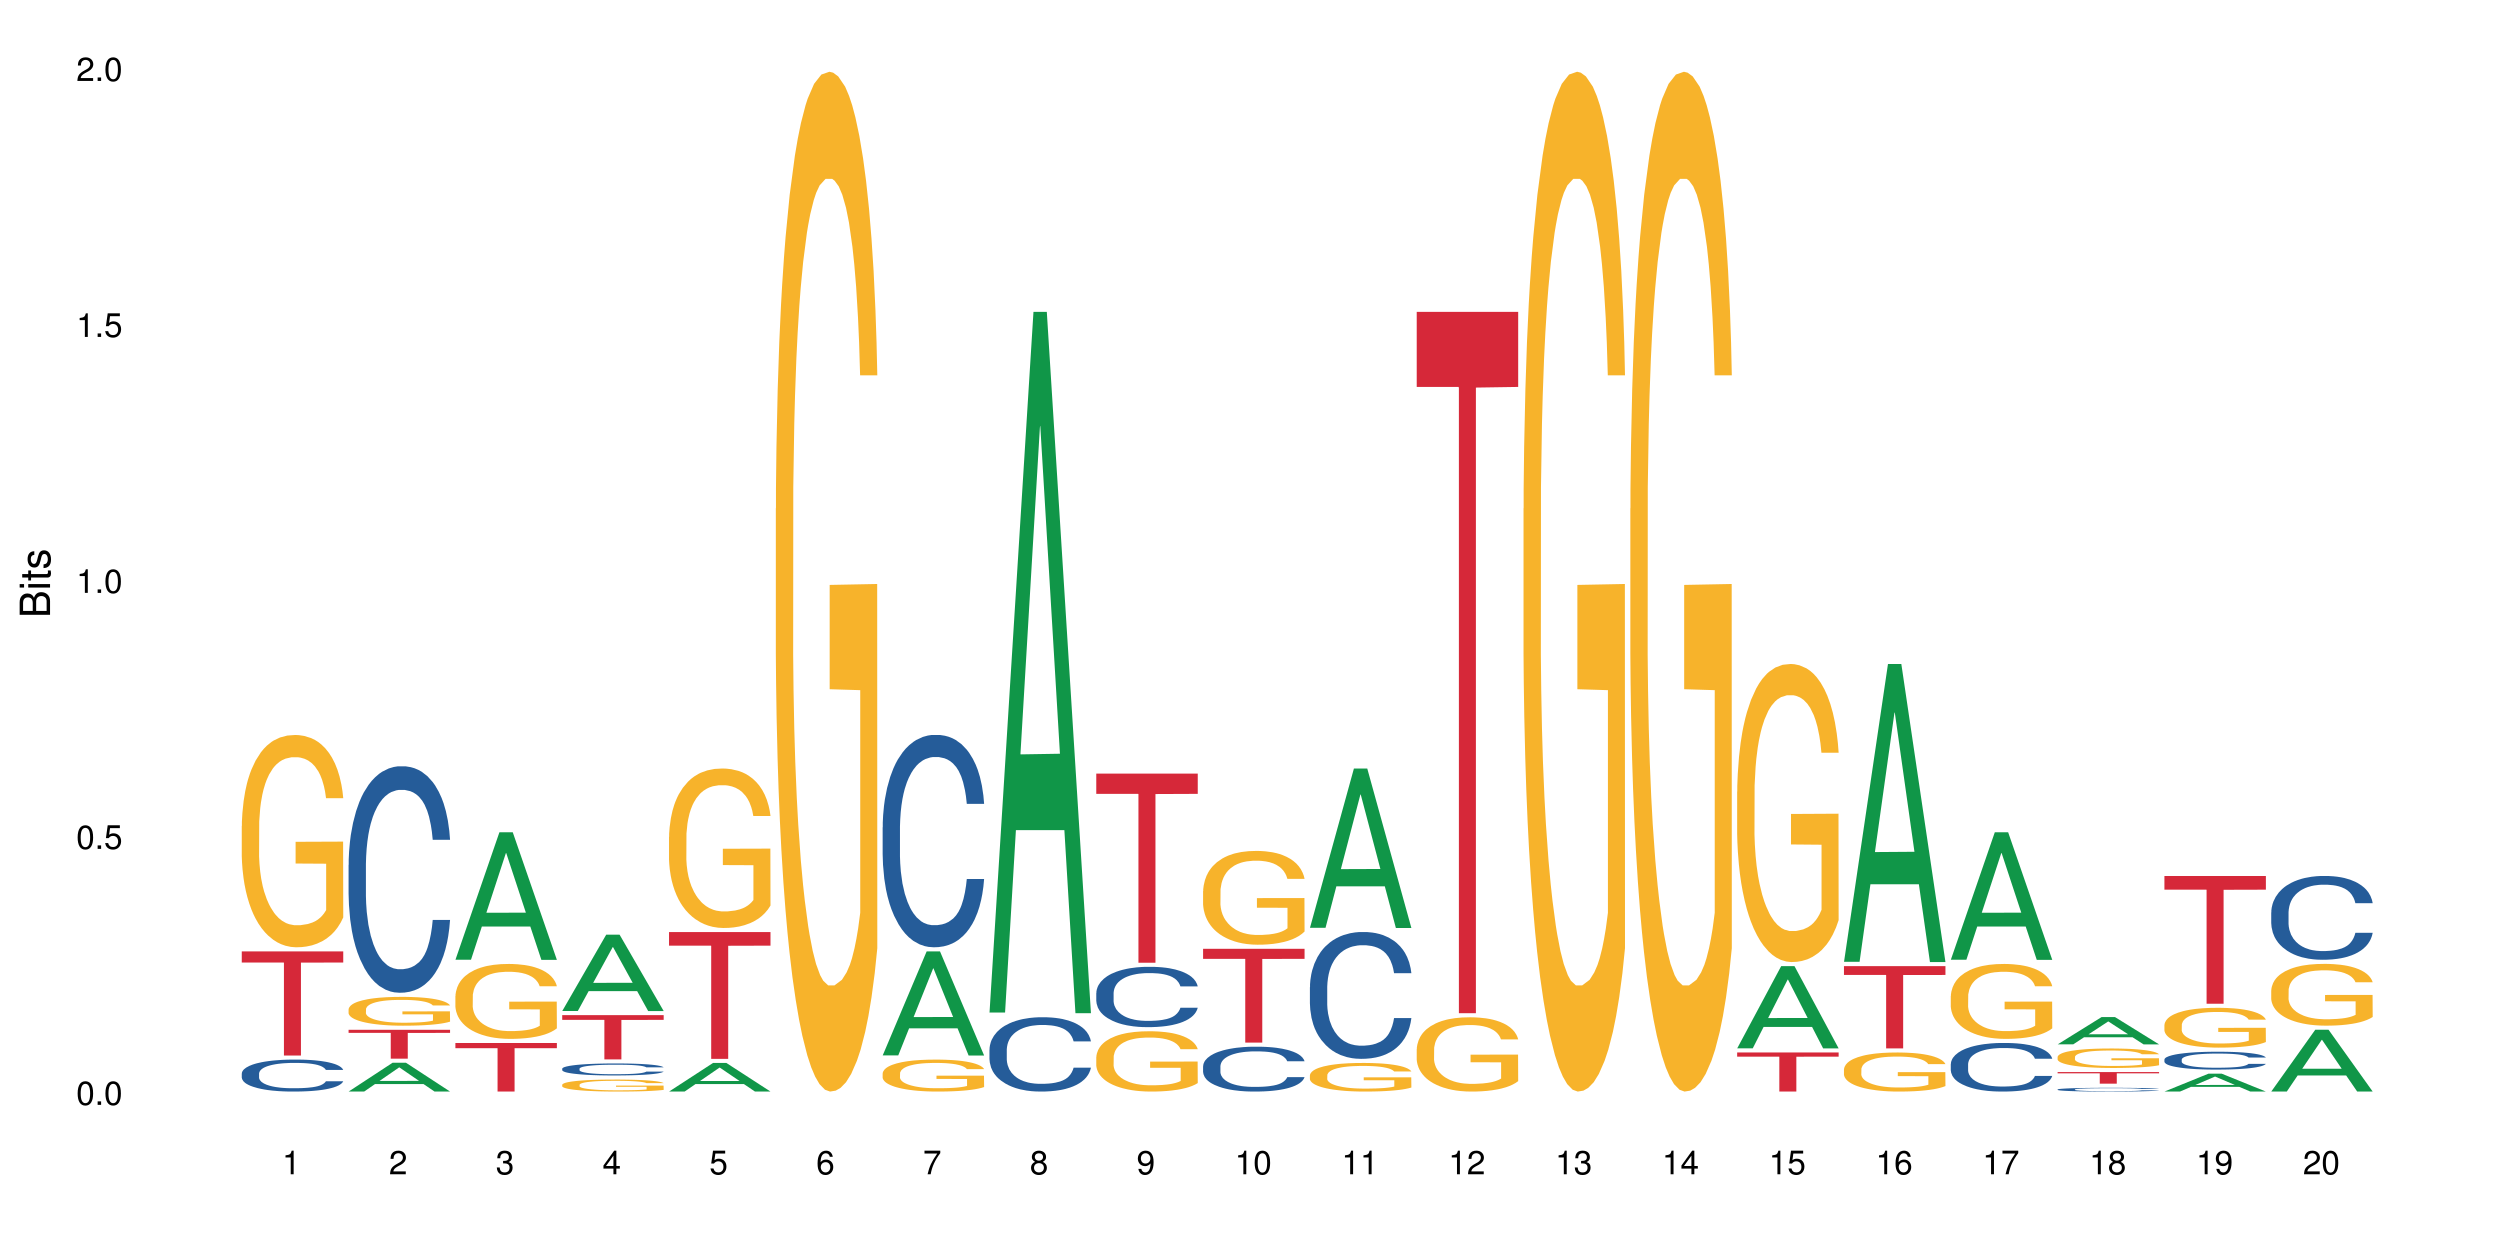<?xml version="1.0" encoding="UTF-8"?>
<svg xmlns="http://www.w3.org/2000/svg" xmlns:xlink="http://www.w3.org/1999/xlink" width="720pt" height="360pt" viewBox="0 0 720 360" version="1.1">
<defs>
<g>
<symbol overflow="visible" id="glyph0-0">
<path style="stroke:none;" d=""/>
</symbol>
<symbol overflow="visible" id="glyph0-1">
<path style="stroke:none;" d="M 2.641 -6.797 C 2 -6.797 1.422 -6.531 1.078 -6.047 C 0.641 -5.453 0.406 -4.547 0.406 -3.297 C 0.406 -1 1.188 0.219 2.641 0.219 C 4.078 0.219 4.859 -1 4.859 -3.234 C 4.859 -4.562 4.656 -5.438 4.203 -6.047 C 3.844 -6.531 3.281 -6.797 2.641 -6.797 Z M 2.641 -6.047 C 3.547 -6.047 4 -5.125 4 -3.312 C 4 -1.375 3.562 -0.484 2.625 -0.484 C 1.734 -0.484 1.281 -1.422 1.281 -3.281 C 1.281 -5.141 1.734 -6.047 2.641 -6.047 Z M 2.641 -6.047 "/>
</symbol>
<symbol overflow="visible" id="glyph0-2">
<path style="stroke:none;" d="M 1.828 -1 L 0.828 -1 L 0.828 0 L 1.828 0 Z M 1.828 -1 "/>
</symbol>
<symbol overflow="visible" id="glyph0-3">
<path style="stroke:none;" d="M 4.562 -6.797 L 1.062 -6.797 L 0.547 -3.094 L 1.328 -3.094 C 1.719 -3.562 2.047 -3.734 2.578 -3.734 C 3.484 -3.734 4.062 -3.109 4.062 -2.094 C 4.062 -1.125 3.484 -0.531 2.578 -0.531 C 1.828 -0.531 1.375 -0.906 1.188 -1.672 L 0.328 -1.672 C 0.453 -1.109 0.547 -0.844 0.75 -0.594 C 1.125 -0.078 1.828 0.219 2.594 0.219 C 3.969 0.219 4.922 -0.781 4.922 -2.219 C 4.922 -3.562 4.031 -4.484 2.719 -4.484 C 2.25 -4.484 1.859 -4.359 1.469 -4.062 L 1.734 -5.969 L 4.562 -5.969 Z M 4.562 -6.797 "/>
</symbol>
<symbol overflow="visible" id="glyph0-4">
<path style="stroke:none;" d="M 2.484 -4.844 L 2.484 0 L 3.328 0 L 3.328 -6.797 L 2.766 -6.797 C 2.469 -5.75 2.281 -5.609 0.984 -5.453 L 0.984 -4.844 Z M 2.484 -4.844 "/>
</symbol>
<symbol overflow="visible" id="glyph0-5">
<path style="stroke:none;" d="M 4.859 -0.828 L 1.281 -0.828 C 1.359 -1.391 1.672 -1.75 2.5 -2.234 L 3.469 -2.75 C 4.406 -3.266 4.906 -3.969 4.906 -4.812 C 4.906 -5.375 4.672 -5.906 4.266 -6.266 C 3.859 -6.625 3.375 -6.797 2.719 -6.797 C 1.859 -6.797 1.219 -6.5 0.844 -5.922 C 0.609 -5.562 0.5 -5.125 0.484 -4.438 L 1.328 -4.438 C 1.359 -4.906 1.406 -5.188 1.531 -5.406 C 1.75 -5.812 2.188 -6.062 2.703 -6.062 C 3.469 -6.062 4.031 -5.516 4.031 -4.781 C 4.031 -4.25 3.719 -3.797 3.125 -3.438 L 2.234 -2.938 C 0.812 -2.141 0.406 -1.5 0.328 0 L 4.859 0 Z M 4.859 -0.828 "/>
</symbol>
<symbol overflow="visible" id="glyph0-6">
<path style="stroke:none;" d="M 2.125 -3.125 L 2.578 -3.125 C 3.516 -3.125 3.984 -2.703 3.984 -1.891 C 3.984 -1.031 3.469 -0.531 2.578 -0.531 C 1.656 -0.531 1.203 -0.984 1.156 -1.969 L 0.312 -1.969 C 0.344 -1.422 0.438 -1.078 0.609 -0.766 C 0.953 -0.109 1.625 0.219 2.547 0.219 C 3.953 0.219 4.859 -0.609 4.859 -1.906 C 4.859 -2.766 4.516 -3.25 3.703 -3.516 C 4.344 -3.766 4.656 -4.25 4.656 -4.938 C 4.656 -6.109 3.875 -6.797 2.578 -6.797 C 1.203 -6.797 0.484 -6.047 0.453 -4.609 L 1.297 -4.609 C 1.312 -5.016 1.344 -5.25 1.453 -5.453 C 1.641 -5.828 2.062 -6.062 2.594 -6.062 C 3.344 -6.062 3.797 -5.625 3.797 -4.906 C 3.797 -4.422 3.609 -4.141 3.25 -3.984 C 3.016 -3.891 2.719 -3.844 2.125 -3.844 Z M 2.125 -3.125 "/>
</symbol>
<symbol overflow="visible" id="glyph0-7">
<path style="stroke:none;" d="M 3.141 -1.625 L 3.141 0 L 3.984 0 L 3.984 -1.625 L 4.984 -1.625 L 4.984 -2.391 L 3.984 -2.391 L 3.984 -6.797 L 3.359 -6.797 L 0.266 -2.516 L 0.266 -1.625 Z M 3.141 -2.391 L 1 -2.391 L 3.141 -5.359 Z M 3.141 -2.391 "/>
</symbol>
<symbol overflow="visible" id="glyph0-8">
<path style="stroke:none;" d="M 4.781 -5.031 C 4.609 -6.141 3.891 -6.797 2.844 -6.797 C 2.094 -6.797 1.422 -6.438 1.031 -5.828 C 0.609 -5.172 0.406 -4.344 0.406 -3.094 C 0.406 -1.953 0.578 -1.234 0.984 -0.625 C 1.359 -0.078 1.953 0.219 2.703 0.219 C 3.984 0.219 4.922 -0.734 4.922 -2.078 C 4.922 -3.344 4.062 -4.234 2.844 -4.234 C 2.172 -4.234 1.641 -3.969 1.281 -3.469 C 1.281 -5.125 1.828 -6.047 2.797 -6.047 C 3.391 -6.047 3.797 -5.672 3.938 -5.031 Z M 2.734 -3.484 C 3.547 -3.484 4.062 -2.922 4.062 -2 C 4.062 -1.156 3.484 -0.531 2.703 -0.531 C 1.922 -0.531 1.328 -1.188 1.328 -2.047 C 1.328 -2.891 1.906 -3.484 2.734 -3.484 Z M 2.734 -3.484 "/>
</symbol>
<symbol overflow="visible" id="glyph0-9">
<path style="stroke:none;" d="M 4.984 -6.797 L 0.438 -6.797 L 0.438 -5.969 L 4.109 -5.969 C 2.5 -3.656 1.828 -2.234 1.328 0 L 2.219 0 C 2.594 -2.172 3.453 -4.047 4.984 -6.094 Z M 4.984 -6.797 "/>
</symbol>
<symbol overflow="visible" id="glyph0-10">
<path style="stroke:none;" d="M 3.75 -3.578 C 4.453 -4 4.688 -4.344 4.688 -4.984 C 4.688 -6.047 3.844 -6.797 2.641 -6.797 C 1.438 -6.797 0.594 -6.047 0.594 -4.984 C 0.594 -4.359 0.828 -4.016 1.516 -3.578 C 0.734 -3.203 0.359 -2.641 0.359 -1.891 C 0.359 -0.641 1.297 0.219 2.641 0.219 C 3.984 0.219 4.922 -0.641 4.922 -1.875 C 4.922 -2.641 4.531 -3.203 3.75 -3.578 Z M 2.641 -6.047 C 3.359 -6.047 3.812 -5.625 3.812 -4.969 C 3.812 -4.344 3.344 -3.922 2.641 -3.922 C 1.922 -3.922 1.453 -4.344 1.453 -4.984 C 1.453 -5.625 1.922 -6.047 2.641 -6.047 Z M 2.641 -3.203 C 3.484 -3.203 4.062 -2.672 4.062 -1.875 C 4.062 -1.062 3.484 -0.531 2.625 -0.531 C 1.797 -0.531 1.219 -1.078 1.219 -1.875 C 1.219 -2.672 1.797 -3.203 2.641 -3.203 Z M 2.641 -3.203 "/>
</symbol>
<symbol overflow="visible" id="glyph0-11">
<path style="stroke:none;" d="M 0.516 -1.547 C 0.672 -0.438 1.406 0.219 2.438 0.219 C 3.188 0.219 3.859 -0.141 4.266 -0.75 C 4.688 -1.406 4.891 -2.25 4.891 -3.484 C 4.891 -4.625 4.703 -5.359 4.312 -5.953 C 3.938 -6.5 3.344 -6.797 2.594 -6.797 C 1.297 -6.797 0.359 -5.844 0.359 -4.516 C 0.359 -3.25 1.234 -2.344 2.453 -2.344 C 3.094 -2.344 3.562 -2.578 4.016 -3.109 C 4 -1.453 3.469 -0.531 2.5 -0.531 C 1.906 -0.531 1.484 -0.906 1.359 -1.547 Z M 2.578 -6.062 C 3.375 -6.062 3.969 -5.406 3.969 -4.531 C 3.969 -3.688 3.375 -3.094 2.547 -3.094 C 1.734 -3.094 1.234 -3.672 1.234 -4.578 C 1.234 -5.438 1.797 -6.062 2.578 -6.062 Z M 2.578 -6.062 "/>
</symbol>
<symbol overflow="visible" id="glyph1-0">
<path style="stroke:none;" d=""/>
</symbol>
<symbol overflow="visible" id="glyph1-1">
<path style="stroke:none;" d="M 0 -0.953 L 0 -4.891 C 0 -5.719 -0.234 -6.344 -0.734 -6.797 C -1.188 -7.234 -1.812 -7.469 -2.5 -7.469 C -3.547 -7.469 -4.188 -7 -4.625 -5.875 C -4.984 -6.672 -5.641 -7.094 -6.531 -7.094 C -7.156 -7.094 -7.734 -6.859 -8.141 -6.391 C -8.562 -5.938 -8.75 -5.344 -8.75 -4.5 L -8.75 -0.953 Z M -4.984 -2.062 L -7.766 -2.062 L -7.766 -4.219 C -7.766 -4.844 -7.688 -5.203 -7.453 -5.5 C -7.219 -5.812 -6.859 -5.969 -6.375 -5.969 C -5.906 -5.969 -5.531 -5.812 -5.297 -5.5 C -5.062 -5.203 -4.984 -4.844 -4.984 -4.219 Z M -0.984 -2.062 L -4 -2.062 L -4 -4.781 C -4 -5.328 -3.859 -5.688 -3.578 -5.953 C -3.297 -6.219 -2.922 -6.359 -2.484 -6.359 C -2.062 -6.359 -1.688 -6.219 -1.406 -5.953 C -1.109 -5.688 -0.984 -5.328 -0.984 -4.781 Z M -0.984 -2.062 "/>
</symbol>
<symbol overflow="visible" id="glyph1-2">
<path style="stroke:none;" d="M -6.281 -1.797 L -6.281 -0.797 L 0 -0.797 L 0 -1.797 Z M -8.75 -1.797 L -8.75 -0.797 L -7.484 -0.797 L -7.484 -1.797 Z M -8.75 -1.797 "/>
</symbol>
<symbol overflow="visible" id="glyph1-3">
<path style="stroke:none;" d="M -6.281 -3.047 L -6.281 -2.016 L -8.016 -2.016 L -8.016 -1.016 L -6.281 -1.016 L -6.281 -0.172 L -5.469 -0.172 L -5.469 -1.016 L -0.719 -1.016 C -0.078 -1.016 0.281 -1.453 0.281 -2.234 C 0.281 -2.469 0.25 -2.719 0.188 -3.047 L -0.641 -3.047 C -0.609 -2.922 -0.594 -2.766 -0.594 -2.562 C -0.594 -2.141 -0.719 -2.016 -1.156 -2.016 L -5.469 -2.016 L -5.469 -3.047 Z M -6.281 -3.047 "/>
</symbol>
<symbol overflow="visible" id="glyph1-4">
<path style="stroke:none;" d="M -4.531 -5.25 C -5.766 -5.25 -6.469 -4.422 -6.469 -2.969 C -6.469 -1.516 -5.719 -0.562 -4.547 -0.562 C -3.562 -0.562 -3.094 -1.062 -2.734 -2.562 L -2.516 -3.484 C -2.344 -4.188 -2.094 -4.469 -1.625 -4.469 C -1.047 -4.469 -0.641 -3.875 -0.641 -3 C -0.641 -2.453 -0.797 -2 -1.062 -1.75 C -1.25 -1.594 -1.422 -1.531 -1.875 -1.469 L -1.875 -0.406 C -0.422 -0.453 0.281 -1.266 0.281 -2.922 C 0.281 -4.5 -0.5 -5.516 -1.719 -5.516 C -2.656 -5.516 -3.172 -4.984 -3.469 -3.734 L -3.703 -2.766 C -3.891 -1.953 -4.156 -1.609 -4.594 -1.609 C -5.172 -1.609 -5.547 -2.125 -5.547 -2.938 C -5.547 -3.75 -5.203 -4.172 -4.531 -4.203 Z M -4.531 -5.25 "/>
</symbol>
</g>
</defs>
<g id="surface4344">
<rect x="0" y="0" width="720" height="360" style="fill:rgb(100%,100%,100%);fill-opacity:1;stroke:none;"/>
<path style=" stroke:none;fill-rule:nonzero;fill:rgb(14.51%,36.078%,60%);fill-opacity:1;" d="M 69.629 309.168 L 69.664 309.16 L 69.664 308.957 L 69.773 308.637 L 70.02 308.234 L 70.27 307.957 L 70.914 307.461 L 71.805 306.98 L 72.73 306.609 L 73.406 306.391 L 74.012 306.223 L 75.402 305.91 L 76.293 305.75 L 77.258 305.609 L 78.434 305.465 L 79.289 305.383 L 81.211 305.246 L 82.637 305.188 L 83.742 305.164 L 86.129 305.164 L 87.555 305.195 L 88.59 305.238 L 89.73 305.305 L 90.691 305.383 L 92.367 305.566 L 93.863 305.801 L 94.543 305.938 L 95.609 306.199 L 96.43 306.449 L 97 306.668 L 97.641 306.98 L 98.211 307.359 L 98.641 307.789 L 98.855 308.148 L 93.863 308.148 L 93.613 307.812 L 93.328 307.551 L 92.793 307.207 L 92.262 306.965 L 91.512 306.719 L 90.836 306.559 L 89.906 306.398 L 89.09 306.297 L 88.234 306.223 L 87.414 306.172 L 85.844 306.121 L 84.027 306.121 L 83.352 306.137 L 81.961 306.207 L 81.211 306.266 L 80.145 306.383 L 79.395 306.492 L 78.504 306.66 L 77.898 306.805 L 77.148 307.023 L 76.613 307.215 L 76.008 307.492 L 75.652 307.703 L 75.332 307.941 L 75.047 308.219 L 74.832 308.512 L 74.691 308.824 L 74.617 309.125 L 74.617 310.43 L 74.691 310.734 L 74.867 311.09 L 75.332 311.602 L 76.008 312.047 L 76.793 312.402 L 77.543 312.652 L 77.969 312.77 L 78.539 312.906 L 79.43 313.074 L 80.715 313.242 L 81.461 313.309 L 82.602 313.379 L 83.777 313.41 L 85.348 313.41 L 86.734 313.379 L 87.664 313.336 L 88.625 313.27 L 89.945 313.125 L 90.762 312.992 L 91.477 312.832 L 92.012 312.672 L 92.367 312.535 L 92.902 312.273 L 93.328 311.988 L 93.648 311.695 L 93.863 311.406 L 98.855 311.406 L 98.641 311.746 L 98.32 312.074 L 98 312.316 L 97.5 312.613 L 96.93 312.871 L 96.109 313.168 L 95.434 313.359 L 94.543 313.57 L 93.723 313.73 L 92.832 313.875 L 91.512 314.043 L 90.656 314.125 L 89.73 314.203 L 88.625 314.27 L 87.234 314.328 L 85.738 314.363 L 84.348 314.371 L 82.852 314.355 L 81.746 314.32 L 80.285 314.246 L 78.469 314.094 L 77.148 313.934 L 76.117 313.773 L 75.227 313.605 L 74.227 313.379 L 72.945 313.008 L 72.16 312.723 L 71.625 312.484 L 71.02 312.156 L 70.59 311.863 L 70.094 311.391 L 69.734 310.793 L 69.629 310.332 Z M 69.629 309.168 "/>
<path style=" stroke:none;fill-rule:nonzero;fill:rgb(96.863%,70.196%,16.863%);fill-opacity:1;" d="M 69.629 237.859 L 69.664 237.805 L 69.664 236.688 L 69.809 234.176 L 70.164 230.715 L 70.629 227.863 L 71.125 225.633 L 71.445 224.457 L 71.98 222.785 L 72.445 221.555 L 73.621 219.043 L 75.117 216.695 L 75.938 215.691 L 76.863 214.742 L 78.184 213.68 L 78.789 213.289 L 80.641 212.398 L 82.746 211.84 L 85.062 211.672 L 86.129 211.727 L 87.59 211.949 L 89.586 212.562 L 90.727 213.121 L 91.617 213.68 L 92.547 214.406 L 93.688 215.523 L 94.754 216.863 L 95.609 218.203 L 96.465 219.879 L 97.18 221.668 L 97.785 223.621 L 98.32 225.965 L 98.641 227.922 L 98.855 229.875 L 93.898 229.875 L 93.613 227.922 L 93.293 226.414 L 92.758 224.57 L 92.227 223.23 L 91.691 222.168 L 90.691 220.719 L 89.836 219.824 L 88.77 219.043 L 87.734 218.539 L 86.559 218.203 L 85.844 218.094 L 83.957 218.094 L 82.246 218.484 L 81.246 218.93 L 80.535 219.375 L 79.535 220.215 L 78.93 220.883 L 78.574 221.332 L 77.504 223.062 L 76.793 224.625 L 76.402 225.688 L 75.902 227.363 L 75.547 228.871 L 75.152 231.105 L 74.941 232.777 L 74.656 236.578 L 74.617 246.629 L 74.727 248.75 L 74.941 251.039 L 75.227 253.051 L 75.652 255.172 L 76.078 256.793 L 76.828 258.969 L 77.469 260.422 L 77.969 261.371 L 78.93 262.879 L 79.324 263.383 L 80.25 264.387 L 81.211 265.168 L 82.387 265.84 L 83.277 266.172 L 84.703 266.453 L 86.523 266.453 L 88.66 266.117 L 90.016 265.672 L 90.941 265.223 L 91.547 264.832 L 92.297 264.219 L 92.832 263.66 L 93.328 263.047 L 93.934 262.098 L 93.934 248.75 L 85.133 248.695 L 85.133 242.441 L 98.816 242.383 L 98.855 264.219 L 98.105 265.727 L 97.18 267.18 L 96.289 268.297 L 95.359 269.246 L 94.043 270.305 L 92.973 270.977 L 91.332 271.758 L 89.836 272.262 L 88.27 272.594 L 86.879 272.762 L 85.238 272.82 L 83.777 272.707 L 82.211 272.371 L 80.961 271.926 L 79.82 271.367 L 78.684 270.641 L 77.258 269.469 L 76.328 268.52 L 75.367 267.348 L 74.406 265.949 L 73.551 264.441 L 72.98 263.27 L 72.41 261.93 L 71.805 260.254 L 71.234 258.355 L 70.805 256.625 L 70.414 254.668 L 70.129 252.828 L 69.844 250.312 L 69.699 248.305 L 69.629 246.574 Z M 69.629 237.859 "/>
<path style=" stroke:none;fill-rule:nonzero;fill:rgb(83.922%,15.686%,22.353%);fill-opacity:1;" d="M 69.629 274 L 98.855 274 L 98.855 277.207 L 86.672 277.234 L 86.672 303.984 L 81.773 303.984 L 81.773 277.266 L 81.703 277.207 L 69.629 277.207 Z M 69.629 274 "/>
<path style=" stroke:none;fill-rule:nonzero;fill:rgb(6.275%,58.824%,28.235%);fill-opacity:1;" d="M 100.391 314.363 L 100.422 314.355 L 113.066 306.066 L 116.91 306.066 L 129.617 314.371 L 125.152 314.371 L 121.965 312.203 L 108.012 312.203 L 104.887 314.363 L 100.391 314.363 L 109.352 311.305 L 120.688 311.297 L 115.035 307.422 L 114.973 307.414 L 114.91 307.438 L 109.32 311.297 L 109.352 311.305 Z M 100.391 314.363 "/>
<path style=" stroke:none;fill-rule:nonzero;fill:rgb(14.51%,36.078%,60%);fill-opacity:1;" d="M 100.391 249.082 L 100.426 249.023 L 100.426 247.594 L 100.535 245.328 L 100.785 242.469 L 101.031 240.5 L 101.676 236.984 L 102.566 233.586 L 103.492 230.965 L 104.168 229.414 L 104.773 228.223 L 106.164 226.016 L 107.055 224.883 L 108.02 223.871 L 109.195 222.855 L 110.051 222.262 L 111.973 221.309 L 113.398 220.891 L 114.504 220.711 L 116.895 220.711 L 118.316 220.949 L 119.352 221.246 L 120.492 221.727 L 121.453 222.262 L 123.129 223.574 L 124.625 225.242 L 125.305 226.195 L 126.371 228.043 L 127.191 229.832 L 127.762 231.379 L 128.402 233.586 L 128.973 236.27 L 129.402 239.309 L 129.617 241.871 L 124.625 241.871 L 124.375 239.488 L 124.09 237.641 L 123.559 235.195 L 123.023 233.469 L 122.273 231.738 L 121.598 230.605 L 120.672 229.473 L 119.852 228.758 L 118.996 228.223 L 118.176 227.863 L 116.609 227.508 L 114.789 227.508 L 114.113 227.625 L 112.723 228.102 L 111.973 228.52 L 110.906 229.355 L 110.156 230.129 L 109.266 231.32 L 108.66 232.336 L 107.91 233.883 L 107.375 235.254 L 106.77 237.223 L 106.414 238.711 L 106.094 240.383 L 105.809 242.348 L 105.594 244.434 L 105.453 246.641 L 105.383 248.785 L 105.383 258.023 L 105.453 260.168 L 105.629 262.672 L 106.094 266.309 L 106.77 269.469 L 107.555 271.973 L 108.305 273.758 L 108.73 274.594 L 109.301 275.547 L 110.191 276.738 L 111.477 277.934 L 112.223 278.41 L 113.363 278.887 L 114.539 279.125 L 116.109 279.125 L 117.5 278.887 L 118.426 278.586 L 119.387 278.109 L 120.707 277.098 L 121.527 276.145 L 122.238 275.012 L 122.773 273.879 L 123.129 272.926 L 123.664 271.078 L 124.09 269.051 L 124.414 266.965 L 124.625 264.938 L 129.617 264.938 L 129.402 267.324 L 129.082 269.648 L 128.762 271.375 L 128.262 273.461 L 127.691 275.309 L 126.871 277.395 L 126.195 278.766 L 125.305 280.258 L 124.484 281.391 L 123.594 282.402 L 122.273 283.594 L 121.418 284.191 L 120.492 284.727 L 119.387 285.203 L 117.996 285.621 L 116.5 285.859 L 115.109 285.918 L 113.613 285.801 L 112.508 285.562 L 111.047 285.023 L 109.23 283.953 L 107.91 282.82 L 106.879 281.688 L 105.988 280.496 L 104.988 278.887 L 103.707 276.262 L 102.922 274.238 L 102.387 272.566 L 101.781 270.242 L 101.355 268.156 L 100.855 264.82 L 100.5 260.586 L 100.391 257.309 Z M 100.391 249.082 "/>
<path style=" stroke:none;fill-rule:nonzero;fill:rgb(96.863%,70.196%,16.863%);fill-opacity:1;" d="M 100.391 290.656 L 100.426 290.648 L 100.426 290.496 L 100.57 290.156 L 100.926 289.684 L 101.391 289.297 L 101.887 288.996 L 102.211 288.836 L 102.742 288.609 L 103.207 288.441 L 104.383 288.102 L 105.879 287.781 L 106.699 287.645 L 107.625 287.516 L 108.945 287.371 L 109.551 287.32 L 111.402 287.195 L 113.508 287.121 L 115.824 287.098 L 116.895 287.105 L 118.355 287.137 L 120.348 287.219 L 121.488 287.297 L 122.383 287.371 L 123.309 287.469 L 124.449 287.621 L 125.516 287.805 L 126.371 287.984 L 127.227 288.215 L 127.941 288.457 L 128.547 288.723 L 129.082 289.039 L 129.402 289.305 L 129.617 289.57 L 124.66 289.57 L 124.375 289.305 L 124.055 289.102 L 123.523 288.852 L 122.988 288.668 L 122.453 288.523 L 121.453 288.328 L 120.598 288.207 L 119.531 288.102 L 118.496 288.031 L 117.32 287.984 L 116.609 287.973 L 114.719 287.973 L 113.008 288.023 L 112.012 288.086 L 111.297 288.145 L 110.301 288.258 L 109.695 288.352 L 109.336 288.41 L 108.27 288.645 L 107.555 288.859 L 107.164 289.004 L 106.664 289.23 L 106.309 289.434 L 105.914 289.738 L 105.703 289.965 L 105.418 290.48 L 105.383 291.848 L 105.488 292.133 L 105.703 292.445 L 105.988 292.719 L 106.414 293.008 L 106.844 293.227 L 107.59 293.523 L 108.23 293.719 L 108.73 293.848 L 109.695 294.055 L 110.086 294.121 L 111.012 294.258 L 111.973 294.363 L 113.152 294.453 L 114.043 294.5 L 115.469 294.539 L 117.285 294.539 L 119.422 294.492 L 120.777 294.434 L 121.703 294.371 L 122.309 294.32 L 123.059 294.234 L 123.594 294.16 L 124.09 294.074 L 124.699 293.945 L 124.699 292.133 L 115.895 292.125 L 115.895 291.277 L 129.582 291.27 L 129.617 294.234 L 128.867 294.441 L 127.941 294.637 L 127.051 294.789 L 126.125 294.918 L 124.805 295.062 L 123.734 295.152 L 122.098 295.258 L 120.598 295.328 L 119.031 295.371 L 117.641 295.395 L 116 295.402 L 114.539 295.387 L 112.973 295.344 L 111.727 295.281 L 110.586 295.207 L 109.445 295.105 L 108.02 294.949 L 107.094 294.82 L 106.129 294.66 L 105.168 294.469 L 104.312 294.266 L 103.742 294.105 L 103.172 293.926 L 102.566 293.695 L 101.996 293.438 L 101.566 293.203 L 101.176 292.938 L 100.891 292.688 L 100.605 292.348 L 100.465 292.074 L 100.391 291.84 Z M 100.391 290.656 "/>
<path style=" stroke:none;fill-rule:nonzero;fill:rgb(83.922%,15.686%,22.353%);fill-opacity:1;" d="M 100.391 296.582 L 129.617 296.582 L 129.617 297.473 L 117.438 297.48 L 117.438 304.887 L 112.535 304.887 L 112.535 297.488 L 112.465 297.473 L 100.391 297.473 Z M 100.391 296.582 "/>
<path style=" stroke:none;fill-rule:nonzero;fill:rgb(6.275%,58.824%,28.235%);fill-opacity:1;" d="M 131.152 276.406 L 131.184 276.371 L 143.832 239.688 L 147.672 239.688 L 160.379 276.438 L 155.914 276.438 L 152.73 266.844 L 138.773 266.844 L 135.648 276.406 L 131.152 276.406 L 140.113 262.875 L 151.449 262.844 L 145.797 245.691 L 145.734 245.656 L 145.672 245.762 L 140.082 262.844 L 140.113 262.875 Z M 131.152 276.406 "/>
<path style=" stroke:none;fill-rule:nonzero;fill:rgb(96.863%,70.196%,16.863%);fill-opacity:1;" d="M 131.152 286.859 L 131.191 286.84 L 131.191 286.449 L 131.332 285.559 L 131.688 284.34 L 132.152 283.332 L 132.652 282.547 L 132.973 282.133 L 133.508 281.539 L 133.969 281.105 L 135.145 280.219 L 136.641 279.391 L 137.461 279.039 L 138.391 278.703 L 139.707 278.328 L 140.312 278.191 L 142.168 277.875 L 144.27 277.676 L 146.586 277.617 L 147.656 277.637 L 149.117 277.719 L 151.113 277.934 L 152.254 278.133 L 153.145 278.328 L 154.07 278.586 L 155.211 278.977 L 156.281 279.453 L 157.137 279.926 L 157.992 280.516 L 158.703 281.145 L 159.309 281.836 L 159.844 282.664 L 160.164 283.352 L 160.379 284.043 L 155.426 284.043 L 155.141 283.352 L 154.82 282.82 L 154.285 282.172 L 153.75 281.699 L 153.215 281.324 L 152.215 280.812 L 151.363 280.496 L 150.293 280.219 L 149.258 280.043 L 148.082 279.926 L 147.371 279.887 L 145.48 279.887 L 143.77 280.023 L 142.773 280.18 L 142.059 280.34 L 141.062 280.633 L 140.457 280.871 L 140.098 281.027 L 139.031 281.641 L 138.316 282.191 L 137.926 282.566 L 137.426 283.156 L 137.07 283.688 L 136.68 284.477 L 136.465 285.066 L 136.18 286.406 L 136.145 289.957 L 136.25 290.703 L 136.465 291.512 L 136.75 292.223 L 137.176 292.969 L 137.605 293.543 L 138.352 294.312 L 138.996 294.824 L 139.492 295.156 L 140.457 295.691 L 140.848 295.867 L 141.773 296.223 L 142.738 296.5 L 143.914 296.734 L 144.805 296.852 L 146.23 296.953 L 148.047 296.953 L 150.184 296.832 L 151.539 296.676 L 152.465 296.52 L 153.07 296.379 L 153.82 296.164 L 154.355 295.965 L 154.855 295.75 L 155.461 295.414 L 155.461 290.703 L 146.656 290.684 L 146.656 288.477 L 160.344 288.457 L 160.379 296.164 L 159.629 296.695 L 158.703 297.207 L 157.812 297.602 L 156.887 297.938 L 155.566 298.312 L 154.496 298.547 L 152.859 298.824 L 151.363 299 L 149.793 299.121 L 148.402 299.18 L 146.766 299.199 L 145.301 299.16 L 143.734 299.039 L 142.488 298.883 L 141.348 298.688 L 140.207 298.43 L 138.781 298.016 L 137.855 297.68 L 136.891 297.266 L 135.93 296.773 L 135.074 296.242 L 134.504 295.828 L 133.934 295.355 L 133.328 294.766 L 132.758 294.094 L 132.328 293.484 L 131.938 292.793 L 131.652 292.145 L 131.367 291.258 L 131.227 290.547 L 131.152 289.938 Z M 131.152 286.859 "/>
<path style=" stroke:none;fill-rule:nonzero;fill:rgb(83.922%,15.686%,22.353%);fill-opacity:1;" d="M 131.152 300.379 L 160.379 300.379 L 160.379 301.875 L 148.199 301.887 L 148.199 314.371 L 143.297 314.371 L 143.297 301.902 L 143.227 301.875 L 131.152 301.875 Z M 131.152 300.379 "/>
<path style=" stroke:none;fill-rule:nonzero;fill:rgb(6.275%,58.824%,28.235%);fill-opacity:1;" d="M 161.918 291.164 L 161.949 291.141 L 174.594 269.176 L 178.434 269.176 L 191.141 291.184 L 186.676 291.184 L 183.492 285.438 L 169.535 285.438 L 166.414 291.164 L 161.918 291.164 L 170.879 283.062 L 182.211 283.043 L 176.559 272.77 L 176.496 272.75 L 176.434 272.812 L 170.848 283.043 L 170.879 283.062 Z M 161.918 291.164 "/>
<path style=" stroke:none;fill-rule:nonzero;fill:rgb(14.51%,36.078%,60%);fill-opacity:1;" d="M 161.918 307.781 L 161.953 307.777 L 161.953 307.699 L 162.059 307.582 L 162.309 307.43 L 162.559 307.324 L 163.199 307.137 L 164.09 306.957 L 165.016 306.82 L 165.695 306.738 L 166.301 306.672 L 167.691 306.555 L 168.582 306.496 L 169.543 306.441 L 170.719 306.391 L 171.574 306.359 L 173.5 306.309 L 174.926 306.285 L 176.031 306.273 L 178.418 306.273 L 179.844 306.289 L 180.875 306.305 L 182.016 306.328 L 182.98 306.359 L 184.652 306.426 L 186.152 306.516 L 186.828 306.566 L 187.898 306.664 L 188.719 306.758 L 189.289 306.84 L 189.93 306.957 L 190.5 307.102 L 190.926 307.262 L 191.141 307.398 L 186.152 307.398 L 185.902 307.27 L 185.617 307.172 L 185.082 307.043 L 184.547 306.953 L 183.797 306.859 L 183.121 306.801 L 182.195 306.738 L 181.375 306.703 L 180.52 306.672 L 179.699 306.656 L 178.133 306.637 L 176.316 306.637 L 175.637 306.641 L 174.246 306.668 L 173.5 306.688 L 172.43 306.734 L 171.68 306.773 L 170.789 306.84 L 170.184 306.891 L 169.438 306.973 L 168.902 307.047 L 168.297 307.152 L 167.938 307.23 L 167.617 307.316 L 167.332 307.422 L 167.121 307.535 L 166.977 307.648 L 166.906 307.766 L 166.906 308.254 L 166.977 308.367 L 167.156 308.5 L 167.617 308.691 L 168.297 308.859 L 169.078 308.992 L 169.828 309.09 L 170.254 309.133 L 170.824 309.184 L 171.719 309.246 L 173 309.309 L 173.75 309.336 L 174.891 309.359 L 176.066 309.371 L 177.633 309.371 L 179.023 309.359 L 179.949 309.344 L 180.91 309.32 L 182.23 309.266 L 183.051 309.215 L 183.762 309.156 L 184.297 309.094 L 184.652 309.043 L 185.188 308.945 L 185.617 308.84 L 185.938 308.727 L 186.152 308.621 L 191.141 308.621 L 190.926 308.746 L 190.605 308.871 L 190.285 308.961 L 189.785 309.074 L 189.215 309.172 L 188.395 309.281 L 187.719 309.355 L 186.828 309.434 L 186.008 309.492 L 185.117 309.547 L 183.797 309.609 L 182.945 309.641 L 182.016 309.672 L 180.91 309.695 L 179.523 309.719 L 178.023 309.73 L 176.637 309.734 L 175.137 309.727 L 174.035 309.715 L 172.574 309.688 L 170.754 309.629 L 169.438 309.57 L 168.402 309.508 L 167.512 309.445 L 166.516 309.359 L 165.23 309.223 L 164.445 309.113 L 163.91 309.023 L 163.305 308.902 L 162.879 308.793 L 162.379 308.613 L 162.023 308.391 L 161.918 308.215 Z M 161.918 307.781 "/>
<path style=" stroke:none;fill-rule:nonzero;fill:rgb(96.863%,70.196%,16.863%);fill-opacity:1;" d="M 161.918 312.395 L 161.953 312.391 L 161.953 312.328 L 162.094 312.184 L 162.449 311.988 L 162.914 311.828 L 163.414 311.703 L 163.734 311.637 L 164.27 311.543 L 164.73 311.473 L 165.906 311.328 L 167.406 311.195 L 168.223 311.141 L 169.152 311.086 L 170.469 311.027 L 171.074 311.004 L 172.93 310.953 L 175.031 310.922 L 177.348 310.914 L 178.418 310.914 L 179.879 310.93 L 181.875 310.965 L 183.016 310.996 L 183.906 311.027 L 184.832 311.066 L 185.973 311.129 L 187.043 311.207 L 187.898 311.281 L 188.754 311.375 L 189.465 311.477 L 190.07 311.59 L 190.605 311.723 L 190.926 311.832 L 191.141 311.941 L 186.188 311.941 L 185.902 311.832 L 185.582 311.746 L 185.047 311.641 L 184.512 311.566 L 183.977 311.508 L 182.98 311.426 L 182.125 311.375 L 181.055 311.328 L 180.02 311.301 L 178.844 311.281 L 178.133 311.277 L 176.242 311.277 L 174.531 311.297 L 173.535 311.324 L 172.82 311.348 L 171.824 311.395 L 171.219 311.434 L 170.863 311.461 L 169.793 311.559 L 169.078 311.645 L 168.688 311.707 L 168.188 311.801 L 167.832 311.887 L 167.441 312.012 L 167.227 312.105 L 166.941 312.32 L 166.906 312.891 L 167.012 313.008 L 167.227 313.141 L 167.512 313.254 L 167.938 313.371 L 168.367 313.465 L 169.117 313.586 L 169.758 313.668 L 170.254 313.723 L 171.219 313.809 L 171.609 313.836 L 172.535 313.895 L 173.5 313.938 L 174.676 313.977 L 175.566 313.996 L 176.992 314.012 L 178.809 314.012 L 180.949 313.992 L 182.301 313.965 L 183.227 313.941 L 183.836 313.918 L 184.582 313.883 L 185.117 313.852 L 185.617 313.816 L 186.223 313.766 L 186.223 313.008 L 177.418 313.008 L 177.418 312.652 L 191.105 312.648 L 191.141 313.883 L 190.391 313.969 L 189.465 314.051 L 188.574 314.113 L 187.648 314.168 L 186.328 314.23 L 185.262 314.266 L 183.621 314.312 L 182.125 314.34 L 180.555 314.359 L 179.164 314.367 L 177.527 314.371 L 176.066 314.363 L 174.496 314.344 L 173.25 314.32 L 172.109 314.289 L 170.969 314.246 L 169.543 314.18 L 168.617 314.129 L 167.652 314.062 L 166.691 313.98 L 165.836 313.898 L 165.266 313.832 L 164.695 313.754 L 164.09 313.66 L 163.52 313.555 L 163.094 313.453 L 162.699 313.344 L 162.414 313.238 L 162.129 313.098 L 161.988 312.984 L 161.918 312.887 Z M 161.918 312.395 "/>
<path style=" stroke:none;fill-rule:nonzero;fill:rgb(83.922%,15.686%,22.353%);fill-opacity:1;" d="M 161.918 292.363 L 191.141 292.363 L 191.141 293.727 L 178.961 293.738 L 178.961 305.098 L 174.059 305.098 L 174.059 293.75 L 173.988 293.727 L 161.918 293.727 Z M 161.918 292.363 "/>
<path style=" stroke:none;fill-rule:nonzero;fill:rgb(6.275%,58.824%,28.235%);fill-opacity:1;" d="M 192.68 314.363 L 192.711 314.355 L 205.355 306.129 L 209.195 306.129 L 221.902 314.371 L 217.438 314.371 L 214.254 312.219 L 200.297 312.219 L 197.176 314.363 L 192.68 314.363 L 201.641 311.328 L 212.973 311.32 L 207.32 307.477 L 207.258 307.469 L 207.195 307.488 L 201.609 311.32 L 201.641 311.328 Z M 192.68 314.363 "/>
<path style=" stroke:none;fill-rule:nonzero;fill:rgb(96.863%,70.196%,16.863%);fill-opacity:1;" d="M 192.68 241 L 192.715 240.961 L 192.715 240.121 L 192.855 238.234 L 193.215 235.633 L 193.676 233.492 L 194.176 231.816 L 194.496 230.934 L 195.031 229.676 L 195.492 228.754 L 196.672 226.867 L 198.168 225.105 L 198.988 224.348 L 199.914 223.637 L 201.23 222.84 L 201.836 222.543 L 203.691 221.875 L 205.793 221.453 L 208.109 221.328 L 209.18 221.371 L 210.641 221.539 L 212.637 222 L 213.777 222.418 L 214.668 222.84 L 215.594 223.383 L 216.734 224.223 L 217.805 225.23 L 218.66 226.234 L 219.516 227.496 L 220.227 228.836 L 220.832 230.305 L 221.367 232.066 L 221.688 233.535 L 221.902 235.004 L 216.949 235.004 L 216.664 233.535 L 216.344 232.402 L 215.809 231.02 L 215.273 230.012 L 214.738 229.215 L 213.742 228.125 L 212.887 227.453 L 211.816 226.867 L 210.785 226.488 L 209.605 226.234 L 208.895 226.152 L 207.004 226.152 L 205.293 226.445 L 204.297 226.781 L 203.586 227.117 L 202.586 227.746 L 201.98 228.25 L 201.625 228.586 L 200.555 229.887 L 199.844 231.059 L 199.449 231.855 L 198.949 233.117 L 198.594 234.246 L 198.203 235.926 L 197.988 237.184 L 197.703 240.035 L 197.668 247.586 L 197.773 249.18 L 197.988 250.902 L 198.273 252.41 L 198.703 254.004 L 199.129 255.223 L 199.879 256.855 L 200.52 257.949 L 201.02 258.66 L 201.98 259.793 L 202.371 260.172 L 203.301 260.926 L 204.262 261.512 L 205.438 262.016 L 206.328 262.27 L 207.754 262.477 L 209.57 262.477 L 211.711 262.227 L 213.062 261.891 L 213.992 261.555 L 214.598 261.262 L 215.344 260.801 L 215.879 260.379 L 216.379 259.918 L 216.984 259.207 L 216.984 249.18 L 208.18 249.141 L 208.18 244.441 L 221.867 244.398 L 221.902 260.801 L 221.152 261.934 L 220.227 263.023 L 219.336 263.863 L 218.41 264.574 L 217.09 265.371 L 216.023 265.875 L 214.383 266.461 L 212.887 266.84 L 211.316 267.094 L 209.93 267.219 L 208.289 267.262 L 206.828 267.176 L 205.258 266.926 L 204.012 266.59 L 202.871 266.168 L 201.73 265.625 L 200.305 264.742 L 199.379 264.031 L 198.418 263.148 L 197.453 262.102 L 196.598 260.969 L 196.027 260.086 L 195.457 259.082 L 194.852 257.82 L 194.281 256.395 L 193.855 255.094 L 193.461 253.629 L 193.176 252.242 L 192.891 250.355 L 192.75 248.844 L 192.68 247.547 Z M 192.68 241 "/>
<path style=" stroke:none;fill-rule:nonzero;fill:rgb(83.922%,15.686%,22.353%);fill-opacity:1;" d="M 192.68 268.438 L 221.902 268.438 L 221.902 272.348 L 209.723 272.383 L 209.723 304.949 L 204.824 304.949 L 204.824 272.414 L 204.75 272.348 L 192.68 272.348 Z M 192.68 268.438 "/>
<path style=" stroke:none;fill-rule:nonzero;fill:rgb(96.863%,70.196%,16.863%);fill-opacity:1;" d="M 223.441 146.461 L 223.477 146.191 L 223.477 140.828 L 223.617 128.758 L 223.977 112.129 L 224.438 98.449 L 224.938 87.719 L 225.258 82.086 L 225.793 74.039 L 226.258 68.141 L 227.434 56.07 L 228.93 44.805 L 229.75 39.977 L 230.676 35.414 L 231.996 30.32 L 232.602 28.441 L 234.453 24.148 L 236.555 21.469 L 238.871 20.664 L 239.941 20.93 L 241.402 22.004 L 243.398 24.953 L 244.539 27.637 L 245.43 30.32 L 246.355 33.805 L 247.496 39.172 L 248.566 45.609 L 249.422 52.047 L 250.277 60.094 L 250.988 68.676 L 251.598 78.062 L 252.129 89.328 L 252.449 98.715 L 252.664 108.105 L 247.711 108.105 L 247.426 98.715 L 247.105 91.477 L 246.57 82.625 L 246.035 76.188 L 245.5 71.09 L 244.504 64.117 L 243.648 59.824 L 242.578 56.07 L 241.547 53.656 L 240.371 52.047 L 239.656 51.508 L 237.77 51.508 L 236.059 53.387 L 235.059 55.531 L 234.348 57.68 L 233.348 61.703 L 232.742 64.922 L 232.387 67.066 L 231.316 75.383 L 230.605 82.891 L 230.211 87.988 L 229.715 96.035 L 229.355 103.277 L 228.965 114.004 L 228.75 122.051 L 228.465 140.293 L 228.43 188.574 L 228.539 198.766 L 228.75 209.762 L 229.035 219.418 L 229.465 229.609 L 229.891 237.391 L 230.641 247.852 L 231.281 254.824 L 231.781 259.383 L 232.742 266.625 L 233.133 269.039 L 234.062 273.867 L 235.023 277.625 L 236.199 280.844 L 237.09 282.453 L 238.516 283.793 L 240.332 283.793 L 242.473 282.184 L 243.828 280.039 L 244.754 277.891 L 245.359 276.016 L 246.105 273.062 L 246.641 270.383 L 247.141 267.43 L 247.746 262.871 L 247.746 198.766 L 238.945 198.496 L 238.945 168.457 L 252.629 168.188 L 252.664 273.062 L 251.918 280.305 L 250.988 287.281 L 250.098 292.645 L 249.172 297.203 L 247.855 302.301 L 246.785 305.52 L 245.145 309.273 L 243.648 311.688 L 242.082 313.297 L 240.691 314.102 L 239.051 314.371 L 237.59 313.836 L 236.02 312.227 L 234.773 310.078 L 233.633 307.398 L 232.492 303.91 L 231.066 298.277 L 230.141 293.719 L 229.18 288.086 L 228.215 281.379 L 227.359 274.137 L 226.789 268.504 L 226.219 262.066 L 225.613 254.02 L 225.043 244.898 L 224.617 236.586 L 224.227 227.195 L 223.941 218.344 L 223.656 206.277 L 223.512 196.621 L 223.441 188.305 Z M 223.441 146.461 "/>
<path style=" stroke:none;fill-rule:nonzero;fill:rgb(6.275%,58.824%,28.235%);fill-opacity:1;" d="M 254.203 303.953 L 254.234 303.926 L 266.879 274 L 270.719 274 L 283.426 303.984 L 278.961 303.984 L 275.777 296.156 L 261.82 296.156 L 258.699 303.953 L 254.203 303.953 L 263.164 292.918 L 274.496 292.891 L 268.848 278.898 L 268.785 278.867 L 268.723 278.953 L 263.133 292.891 L 263.164 292.918 Z M 254.203 303.953 "/>
<path style=" stroke:none;fill-rule:nonzero;fill:rgb(14.51%,36.078%,60%);fill-opacity:1;" d="M 254.203 238.277 L 254.238 238.219 L 254.238 236.879 L 254.344 234.754 L 254.594 232.07 L 254.844 230.227 L 255.484 226.93 L 256.379 223.742 L 257.305 221.285 L 257.98 219.832 L 258.586 218.715 L 259.977 216.645 L 260.867 215.582 L 261.828 214.633 L 263.008 213.684 L 263.859 213.125 L 265.785 212.23 L 267.211 211.84 L 268.316 211.672 L 270.703 211.672 L 272.129 211.895 L 273.164 212.172 L 274.305 212.621 L 275.266 213.125 L 276.941 214.352 L 278.438 215.918 L 279.113 216.812 L 280.184 218.547 L 281.004 220.223 L 281.574 221.676 L 282.215 223.742 L 282.785 226.258 L 283.215 229.109 L 283.426 231.512 L 278.438 231.512 L 278.188 229.277 L 277.902 227.543 L 277.367 225.254 L 276.836 223.633 L 276.086 222.012 L 275.41 220.949 L 274.48 219.887 L 273.66 219.215 L 272.809 218.715 L 271.988 218.379 L 270.418 218.043 L 268.602 218.043 L 267.926 218.152 L 266.535 218.602 L 265.785 218.992 L 264.715 219.773 L 263.969 220.5 L 263.078 221.621 L 262.473 222.57 L 261.723 224.023 L 261.188 225.309 L 260.582 227.152 L 260.227 228.551 L 259.906 230.117 L 259.621 231.961 L 259.406 233.918 L 259.266 235.984 L 259.191 237.996 L 259.191 246.66 L 259.266 248.672 L 259.441 251.02 L 259.906 254.43 L 260.582 257.391 L 261.367 259.738 L 262.113 261.418 L 262.543 262.199 L 263.113 263.094 L 264.004 264.211 L 265.285 265.328 L 266.035 265.777 L 267.176 266.223 L 268.352 266.445 L 269.922 266.445 L 271.309 266.223 L 272.238 265.945 L 273.199 265.496 L 274.516 264.547 L 275.336 263.652 L 276.051 262.59 L 276.586 261.527 L 276.941 260.633 L 277.477 258.902 L 277.902 257 L 278.223 255.043 L 278.438 253.145 L 283.426 253.145 L 283.215 255.379 L 282.895 257.559 L 282.57 259.18 L 282.074 261.137 L 281.504 262.871 L 280.684 264.824 L 280.008 266.113 L 279.113 267.508 L 278.297 268.57 L 277.402 269.52 L 276.086 270.641 L 275.23 271.199 L 274.305 271.699 L 273.199 272.148 L 271.809 272.539 L 270.312 272.762 L 268.922 272.82 L 267.426 272.707 L 266.32 272.484 L 264.859 271.98 L 263.043 270.973 L 261.723 269.914 L 260.688 268.852 L 259.797 267.734 L 258.801 266.223 L 257.516 263.766 L 256.734 261.863 L 256.199 260.297 L 255.594 258.117 L 255.164 256.164 L 254.668 253.031 L 254.309 249.062 L 254.203 245.988 Z M 254.203 238.277 "/>
<path style=" stroke:none;fill-rule:nonzero;fill:rgb(96.863%,70.196%,16.863%);fill-opacity:1;" d="M 254.203 309.105 L 254.238 309.098 L 254.238 308.93 L 254.383 308.551 L 254.738 308.031 L 255.199 307.602 L 255.699 307.266 L 256.02 307.09 L 256.555 306.836 L 257.02 306.652 L 258.195 306.273 L 259.691 305.918 L 260.512 305.77 L 261.438 305.625 L 262.758 305.465 L 263.363 305.406 L 265.215 305.273 L 267.316 305.188 L 269.637 305.164 L 270.703 305.172 L 272.164 305.203 L 274.16 305.297 L 275.301 305.383 L 276.191 305.465 L 277.117 305.574 L 278.258 305.742 L 279.328 305.945 L 280.184 306.145 L 281.039 306.398 L 281.754 306.668 L 282.359 306.961 L 282.895 307.316 L 283.215 307.609 L 283.426 307.902 L 278.473 307.902 L 278.188 307.609 L 277.867 307.383 L 277.332 307.105 L 276.797 306.902 L 276.266 306.742 L 275.266 306.523 L 274.41 306.391 L 273.34 306.273 L 272.309 306.195 L 271.133 306.145 L 270.418 306.129 L 268.531 306.129 L 266.82 306.188 L 265.82 306.254 L 265.109 306.324 L 264.109 306.449 L 263.504 306.551 L 263.148 306.617 L 262.078 306.879 L 261.367 307.113 L 260.973 307.273 L 260.477 307.523 L 260.121 307.754 L 259.727 308.09 L 259.512 308.34 L 259.227 308.914 L 259.191 310.426 L 259.301 310.746 L 259.512 311.09 L 259.797 311.395 L 260.227 311.715 L 260.652 311.957 L 261.402 312.285 L 262.043 312.504 L 262.543 312.648 L 263.504 312.875 L 263.898 312.949 L 264.824 313.102 L 265.785 313.219 L 266.961 313.32 L 267.852 313.371 L 269.277 313.41 L 271.098 313.41 L 273.234 313.363 L 274.59 313.293 L 275.516 313.227 L 276.121 313.168 L 276.871 313.074 L 277.402 312.992 L 277.902 312.898 L 278.508 312.758 L 278.508 310.746 L 269.707 310.738 L 269.707 309.797 L 283.391 309.789 L 283.426 313.074 L 282.68 313.301 L 281.754 313.52 L 280.859 313.691 L 279.934 313.832 L 278.617 313.992 L 277.547 314.094 L 275.906 314.211 L 274.41 314.285 L 272.844 314.336 L 271.453 314.363 L 269.812 314.371 L 268.352 314.355 L 266.785 314.305 L 265.535 314.234 L 264.395 314.152 L 263.254 314.043 L 261.828 313.867 L 260.902 313.723 L 259.941 313.547 L 258.98 313.336 L 258.125 313.109 L 257.555 312.934 L 256.984 312.73 L 256.379 312.477 L 255.809 312.191 L 255.379 311.934 L 254.988 311.637 L 254.703 311.359 L 254.418 310.98 L 254.273 310.68 L 254.203 310.418 Z M 254.203 309.105 "/>
<path style=" stroke:none;fill-rule:nonzero;fill:rgb(6.275%,58.824%,28.235%);fill-opacity:1;" d="M 284.965 291.605 L 284.996 291.418 L 297.641 89.812 L 301.48 89.812 L 314.191 291.797 L 309.727 291.797 L 306.539 239.074 L 292.582 239.074 L 289.461 291.605 L 284.965 291.605 L 293.926 217.262 L 305.262 217.074 L 299.609 122.812 L 299.547 122.625 L 299.484 123.191 L 293.895 217.074 L 293.926 217.262 Z M 284.965 291.605 "/>
<path style=" stroke:none;fill-rule:nonzero;fill:rgb(14.51%,36.078%,60%);fill-opacity:1;" d="M 284.965 302.285 L 285 302.266 L 285 301.797 L 285.109 301.055 L 285.355 300.113 L 285.605 299.469 L 286.25 298.316 L 287.141 297.199 L 288.066 296.34 L 288.742 295.832 L 289.348 295.441 L 290.738 294.719 L 291.629 294.344 L 292.594 294.012 L 293.77 293.68 L 294.625 293.484 L 296.547 293.172 L 297.973 293.035 L 299.078 292.977 L 301.465 292.977 L 302.891 293.055 L 303.926 293.152 L 305.066 293.309 L 306.027 293.484 L 307.703 293.914 L 309.199 294.461 L 309.879 294.777 L 310.945 295.383 L 311.766 295.969 L 312.336 296.477 L 312.977 297.199 L 313.547 298.082 L 313.977 299.078 L 314.191 299.918 L 309.199 299.918 L 308.949 299.137 L 308.664 298.531 L 308.133 297.73 L 307.598 297.16 L 306.848 296.594 L 306.172 296.223 L 305.242 295.852 L 304.426 295.617 L 303.57 295.441 L 302.75 295.324 L 301.18 295.207 L 299.363 295.207 L 298.688 295.246 L 297.297 295.402 L 296.547 295.539 L 295.48 295.812 L 294.73 296.066 L 293.84 296.457 L 293.234 296.789 L 292.484 297.297 L 291.949 297.75 L 291.344 298.395 L 290.988 298.883 L 290.668 299.43 L 290.383 300.074 L 290.168 300.758 L 290.027 301.484 L 289.953 302.188 L 289.953 305.219 L 290.027 305.922 L 290.203 306.742 L 290.668 307.938 L 291.344 308.973 L 292.129 309.793 L 292.879 310.383 L 293.305 310.656 L 293.875 310.969 L 294.766 311.359 L 296.051 311.75 L 296.797 311.906 L 297.938 312.062 L 299.113 312.141 L 300.684 312.141 L 302.07 312.062 L 303 311.965 L 303.961 311.809 L 305.281 311.477 L 306.098 311.164 L 306.812 310.793 L 307.348 310.422 L 307.703 310.109 L 308.238 309.5 L 308.664 308.836 L 308.984 308.152 L 309.199 307.488 L 314.191 307.488 L 313.977 308.27 L 313.656 309.031 L 313.336 309.598 L 312.836 310.285 L 312.266 310.891 L 311.445 311.574 L 310.77 312.023 L 309.879 312.512 L 309.059 312.883 L 308.168 313.219 L 306.848 313.609 L 305.992 313.805 L 305.066 313.98 L 303.961 314.137 L 302.57 314.273 L 301.074 314.352 L 299.684 314.371 L 298.188 314.332 L 297.082 314.254 L 295.621 314.078 L 293.805 313.727 L 292.484 313.355 L 291.453 312.98 L 290.562 312.59 L 289.562 312.062 L 288.281 311.203 L 287.496 310.539 L 286.961 309.988 L 286.355 309.227 L 285.926 308.543 L 285.43 307.449 L 285.074 306.059 L 284.965 304.984 Z M 284.965 302.285 "/>
<path style=" stroke:none;fill-rule:nonzero;fill:rgb(14.51%,36.078%,60%);fill-opacity:1;" d="M 315.727 286.008 L 315.762 285.992 L 315.762 285.613 L 315.871 285.008 L 316.121 284.246 L 316.371 283.723 L 317.012 282.785 L 317.902 281.879 L 318.828 281.18 L 319.504 280.77 L 320.109 280.449 L 321.5 279.863 L 322.391 279.562 L 323.355 279.293 L 324.531 279.023 L 325.387 278.863 L 327.309 278.609 L 328.734 278.5 L 329.84 278.449 L 332.23 278.449 L 333.652 278.516 L 334.688 278.594 L 335.828 278.719 L 336.789 278.863 L 338.465 279.211 L 339.961 279.656 L 340.641 279.91 L 341.707 280.402 L 342.527 280.879 L 343.098 281.293 L 343.738 281.879 L 344.309 282.594 L 344.738 283.406 L 344.953 284.086 L 339.961 284.086 L 339.711 283.453 L 339.43 282.961 L 338.895 282.309 L 338.359 281.848 L 337.609 281.387 L 336.934 281.086 L 336.008 280.785 L 335.188 280.594 L 334.332 280.449 L 333.512 280.355 L 331.945 280.262 L 330.125 280.262 L 329.449 280.293 L 328.059 280.418 L 327.309 280.531 L 326.242 280.754 L 325.492 280.961 L 324.602 281.277 L 323.996 281.547 L 323.246 281.961 L 322.715 282.324 L 322.105 282.848 L 321.75 283.246 L 321.43 283.691 L 321.145 284.215 L 320.93 284.77 L 320.789 285.355 L 320.719 285.93 L 320.719 288.391 L 320.789 288.961 L 320.965 289.629 L 321.43 290.598 L 322.105 291.438 L 322.891 292.105 L 323.641 292.582 L 324.066 292.805 L 324.637 293.059 L 325.527 293.375 L 326.812 293.691 L 327.559 293.82 L 328.699 293.945 L 329.875 294.012 L 331.445 294.012 L 332.836 293.945 L 333.762 293.867 L 334.723 293.742 L 336.043 293.473 L 336.863 293.219 L 337.574 292.914 L 338.109 292.613 L 338.465 292.359 L 339 291.867 L 339.43 291.328 L 339.75 290.773 L 339.961 290.23 L 344.953 290.23 L 344.738 290.867 L 344.418 291.484 L 344.098 291.945 L 343.598 292.504 L 343.027 292.996 L 342.207 293.551 L 341.531 293.914 L 340.641 294.312 L 339.82 294.613 L 338.93 294.883 L 337.609 295.203 L 336.754 295.359 L 335.828 295.504 L 334.723 295.629 L 333.332 295.742 L 331.836 295.805 L 330.445 295.82 L 328.949 295.789 L 327.844 295.727 L 326.383 295.582 L 324.566 295.297 L 323.246 294.996 L 322.215 294.695 L 321.324 294.375 L 320.324 293.945 L 319.043 293.25 L 318.258 292.707 L 317.723 292.266 L 317.117 291.645 L 316.691 291.09 L 316.191 290.199 L 315.836 289.074 L 315.727 288.199 Z M 315.727 286.008 "/>
<path style=" stroke:none;fill-rule:nonzero;fill:rgb(96.863%,70.196%,16.863%);fill-opacity:1;" d="M 315.727 304.441 L 315.762 304.426 L 315.762 304.105 L 315.906 303.395 L 316.262 302.41 L 316.727 301.602 L 317.223 300.965 L 317.547 300.633 L 318.078 300.156 L 318.543 299.809 L 319.719 299.094 L 321.215 298.43 L 322.035 298.141 L 322.961 297.871 L 324.281 297.57 L 324.887 297.461 L 326.738 297.207 L 328.844 297.047 L 331.16 297 L 332.23 297.016 L 333.691 297.078 L 335.688 297.254 L 336.824 297.414 L 337.719 297.57 L 338.645 297.777 L 339.785 298.094 L 340.852 298.477 L 341.707 298.855 L 342.562 299.332 L 343.277 299.84 L 343.883 300.395 L 344.418 301.062 L 344.738 301.617 L 344.953 302.172 L 339.996 302.172 L 339.711 301.617 L 339.391 301.188 L 338.859 300.664 L 338.324 300.285 L 337.789 299.984 L 336.789 299.57 L 335.934 299.316 L 334.867 299.094 L 333.832 298.953 L 332.656 298.855 L 331.945 298.824 L 330.055 298.824 L 328.344 298.938 L 327.348 299.062 L 326.633 299.191 L 325.637 299.426 L 325.031 299.617 L 324.672 299.746 L 323.605 300.238 L 322.891 300.68 L 322.5 300.98 L 322 301.457 L 321.645 301.887 L 321.25 302.52 L 321.039 302.996 L 320.754 304.074 L 320.719 306.93 L 320.824 307.535 L 321.039 308.184 L 321.324 308.754 L 321.75 309.359 L 322.18 309.816 L 322.926 310.438 L 323.566 310.848 L 324.066 311.117 L 325.031 311.547 L 325.422 311.691 L 326.348 311.977 L 327.309 312.199 L 328.488 312.387 L 329.379 312.484 L 330.805 312.562 L 332.621 312.562 L 334.758 312.469 L 336.113 312.34 L 337.039 312.215 L 337.645 312.102 L 338.395 311.926 L 338.93 311.77 L 339.43 311.594 L 340.035 311.324 L 340.035 307.535 L 331.23 307.52 L 331.23 305.742 L 344.918 305.727 L 344.953 311.926 L 344.203 312.355 L 343.277 312.77 L 342.387 313.086 L 341.461 313.355 L 340.141 313.656 L 339.07 313.848 L 337.434 314.07 L 335.934 314.211 L 334.367 314.309 L 332.977 314.355 L 331.336 314.371 L 329.875 314.34 L 328.309 314.242 L 327.062 314.117 L 325.922 313.957 L 324.781 313.754 L 323.355 313.418 L 322.43 313.148 L 321.465 312.816 L 320.504 312.418 L 319.648 311.992 L 319.078 311.656 L 318.508 311.277 L 317.902 310.801 L 317.332 310.262 L 316.902 309.77 L 316.512 309.215 L 316.227 308.691 L 315.941 307.977 L 315.801 307.406 L 315.727 306.914 Z M 315.727 304.441 "/>
<path style=" stroke:none;fill-rule:nonzero;fill:rgb(83.922%,15.686%,22.353%);fill-opacity:1;" d="M 315.727 222.801 L 344.953 222.801 L 344.953 228.633 L 332.773 228.684 L 332.773 277.27 L 327.871 277.27 L 327.871 228.734 L 327.801 228.633 L 315.727 228.633 Z M 315.727 222.801 "/>
<path style=" stroke:none;fill-rule:nonzero;fill:rgb(14.51%,36.078%,60%);fill-opacity:1;" d="M 346.488 307.074 L 346.527 307.062 L 346.527 306.777 L 346.633 306.328 L 346.883 305.762 L 347.133 305.371 L 347.773 304.676 L 348.664 304.004 L 349.59 303.484 L 350.27 303.176 L 350.875 302.941 L 352.262 302.504 L 353.156 302.277 L 354.117 302.078 L 355.293 301.879 L 356.148 301.758 L 358.074 301.57 L 359.5 301.488 L 360.602 301.453 L 362.992 301.453 L 364.418 301.5 L 365.449 301.559 L 366.59 301.652 L 367.555 301.758 L 369.227 302.02 L 370.727 302.352 L 371.402 302.539 L 372.473 302.906 L 373.289 303.258 L 373.859 303.566 L 374.504 304.004 L 375.074 304.535 L 375.5 305.137 L 375.715 305.645 L 370.727 305.645 L 370.477 305.172 L 370.191 304.805 L 369.656 304.32 L 369.121 303.98 L 368.371 303.637 L 367.695 303.414 L 366.77 303.188 L 365.949 303.047 L 365.094 302.941 L 364.273 302.871 L 362.707 302.797 L 360.887 302.797 L 360.211 302.82 L 358.82 302.918 L 358.074 303 L 357.004 303.164 L 356.254 303.316 L 355.363 303.555 L 354.758 303.754 L 354.012 304.062 L 353.477 304.332 L 352.871 304.723 L 352.512 305.02 L 352.191 305.348 L 351.906 305.738 L 351.691 306.152 L 351.551 306.59 L 351.48 307.016 L 351.48 308.844 L 351.551 309.27 L 351.73 309.766 L 352.191 310.484 L 352.871 311.113 L 353.652 311.609 L 354.402 311.961 L 354.828 312.129 L 355.398 312.316 L 356.289 312.551 L 357.574 312.789 L 358.32 312.883 L 359.461 312.977 L 360.641 313.023 L 362.207 313.023 L 363.598 312.977 L 364.523 312.918 L 365.484 312.824 L 366.805 312.621 L 367.625 312.434 L 368.336 312.211 L 368.871 311.984 L 369.227 311.797 L 369.762 311.43 L 370.191 311.027 L 370.512 310.617 L 370.727 310.215 L 375.715 310.215 L 375.5 310.688 L 375.18 311.148 L 374.859 311.488 L 374.359 311.902 L 373.789 312.27 L 372.969 312.684 L 372.293 312.953 L 371.402 313.25 L 370.582 313.473 L 369.691 313.676 L 368.371 313.91 L 367.516 314.027 L 366.59 314.133 L 365.484 314.23 L 364.098 314.312 L 362.598 314.359 L 361.207 314.371 L 359.711 314.348 L 358.605 314.301 L 357.145 314.195 L 355.328 313.98 L 354.012 313.758 L 352.977 313.531 L 352.086 313.297 L 351.086 312.977 L 349.805 312.457 L 349.02 312.055 L 348.484 311.727 L 347.879 311.266 L 347.453 310.852 L 346.953 310.191 L 346.598 309.352 L 346.488 308.703 Z M 346.488 307.074 "/>
<path style=" stroke:none;fill-rule:nonzero;fill:rgb(96.863%,70.196%,16.863%);fill-opacity:1;" d="M 346.488 256.633 L 346.527 256.609 L 346.527 256.113 L 346.668 255.004 L 347.023 253.477 L 347.488 252.215 L 347.988 251.23 L 348.309 250.711 L 348.844 249.973 L 349.305 249.43 L 350.48 248.316 L 351.977 247.281 L 352.797 246.84 L 353.727 246.418 L 355.043 245.949 L 355.648 245.777 L 357.504 245.383 L 359.605 245.137 L 361.922 245.062 L 362.992 245.086 L 364.453 245.184 L 366.449 245.457 L 367.59 245.703 L 368.48 245.949 L 369.406 246.27 L 370.547 246.766 L 371.617 247.355 L 372.473 247.949 L 373.328 248.688 L 374.039 249.477 L 374.645 250.34 L 375.18 251.379 L 375.5 252.242 L 375.715 253.105 L 370.762 253.105 L 370.477 252.242 L 370.156 251.574 L 369.621 250.762 L 369.086 250.168 L 368.551 249.699 L 367.555 249.059 L 366.699 248.664 L 365.629 248.316 L 364.594 248.098 L 363.418 247.949 L 362.707 247.898 L 360.816 247.898 L 359.105 248.07 L 358.109 248.27 L 357.395 248.465 L 356.398 248.836 L 355.793 249.133 L 355.434 249.328 L 354.367 250.094 L 353.652 250.785 L 353.262 251.254 L 352.762 251.996 L 352.406 252.66 L 352.016 253.648 L 351.801 254.387 L 351.516 256.066 L 351.48 260.508 L 351.586 261.445 L 351.801 262.457 L 352.086 263.344 L 352.512 264.281 L 352.941 264.996 L 353.688 265.957 L 354.332 266.602 L 354.828 267.02 L 355.793 267.688 L 356.184 267.906 L 357.109 268.352 L 358.074 268.699 L 359.25 268.992 L 360.141 269.141 L 361.566 269.266 L 363.383 269.266 L 365.52 269.117 L 366.875 268.918 L 367.801 268.723 L 368.406 268.551 L 369.156 268.277 L 369.691 268.031 L 370.191 267.762 L 370.797 267.34 L 370.797 261.445 L 361.992 261.418 L 361.992 258.656 L 375.68 258.633 L 375.715 268.277 L 374.965 268.945 L 374.039 269.586 L 373.148 270.078 L 372.223 270.5 L 370.902 270.969 L 369.832 271.262 L 368.195 271.609 L 366.699 271.832 L 365.129 271.98 L 363.738 272.055 L 362.102 272.078 L 360.641 272.027 L 359.07 271.879 L 357.824 271.684 L 356.684 271.438 L 355.543 271.117 L 354.117 270.598 L 353.191 270.176 L 352.227 269.66 L 351.266 269.043 L 350.41 268.375 L 349.84 267.859 L 349.27 267.266 L 348.664 266.527 L 348.094 265.688 L 347.668 264.922 L 347.273 264.059 L 346.988 263.246 L 346.703 262.133 L 346.562 261.246 L 346.488 260.48 Z M 346.488 256.633 "/>
<path style=" stroke:none;fill-rule:nonzero;fill:rgb(83.922%,15.686%,22.353%);fill-opacity:1;" d="M 346.488 273.258 L 375.715 273.258 L 375.715 276.148 L 363.535 276.176 L 363.535 300.273 L 358.633 300.273 L 358.633 276.199 L 358.562 276.148 L 346.488 276.148 Z M 346.488 273.258 "/>
<path style=" stroke:none;fill-rule:nonzero;fill:rgb(6.275%,58.824%,28.235%);fill-opacity:1;" d="M 377.254 267.215 L 377.285 267.172 L 389.93 221.328 L 393.77 221.328 L 406.477 267.262 L 402.012 267.262 L 398.828 255.27 L 384.871 255.27 L 381.75 267.215 L 377.254 267.215 L 386.215 250.309 L 397.547 250.266 L 391.895 228.832 L 391.832 228.789 L 391.77 228.918 L 386.184 250.266 L 386.215 250.309 Z M 377.254 267.215 "/>
<path style=" stroke:none;fill-rule:nonzero;fill:rgb(14.51%,36.078%,60%);fill-opacity:1;" d="M 377.254 284.324 L 377.289 284.293 L 377.289 283.488 L 377.395 282.223 L 377.645 280.621 L 377.895 279.52 L 378.535 277.551 L 379.426 275.648 L 380.352 274.18 L 381.031 273.312 L 381.637 272.645 L 383.027 271.41 L 383.918 270.773 L 384.879 270.207 L 386.055 269.641 L 386.91 269.309 L 388.836 268.773 L 390.262 268.539 L 391.367 268.438 L 393.754 268.438 L 395.18 268.574 L 396.211 268.738 L 397.352 269.008 L 398.316 269.309 L 399.988 270.043 L 401.488 270.977 L 402.164 271.508 L 403.234 272.543 L 404.055 273.547 L 404.625 274.414 L 405.266 275.648 L 405.836 277.148 L 406.262 278.852 L 406.477 280.285 L 401.488 280.285 L 401.238 278.953 L 400.953 277.918 L 400.418 276.547 L 399.883 275.582 L 399.133 274.613 L 398.457 273.98 L 397.531 273.344 L 396.711 272.945 L 395.855 272.645 L 395.035 272.445 L 393.469 272.242 L 391.652 272.242 L 390.973 272.309 L 389.582 272.578 L 388.836 272.812 L 387.766 273.277 L 387.016 273.711 L 386.125 274.379 L 385.52 274.945 L 384.773 275.816 L 384.238 276.582 L 383.633 277.684 L 383.273 278.52 L 382.953 279.453 L 382.668 280.555 L 382.457 281.723 L 382.312 282.957 L 382.242 284.156 L 382.242 289.332 L 382.312 290.531 L 382.492 291.934 L 382.953 293.969 L 383.633 295.738 L 384.414 297.141 L 385.164 298.141 L 385.594 298.609 L 386.16 299.141 L 387.055 299.809 L 388.336 300.477 L 389.086 300.742 L 390.227 301.012 L 391.402 301.145 L 392.969 301.145 L 394.359 301.012 L 395.285 300.844 L 396.246 300.578 L 397.566 300.008 L 398.387 299.477 L 399.098 298.84 L 399.633 298.207 L 399.988 297.672 L 400.523 296.641 L 400.953 295.504 L 401.273 294.336 L 401.488 293.203 L 406.477 293.203 L 406.262 294.535 L 405.941 295.836 L 405.621 296.805 L 405.121 297.973 L 404.551 299.008 L 403.73 300.176 L 403.055 300.945 L 402.164 301.777 L 401.344 302.414 L 400.453 302.98 L 399.133 303.648 L 398.281 303.98 L 397.352 304.281 L 396.246 304.547 L 394.859 304.781 L 393.359 304.914 L 391.973 304.949 L 390.473 304.883 L 389.371 304.75 L 387.91 304.449 L 386.09 303.848 L 384.773 303.215 L 383.738 302.578 L 382.848 301.91 L 381.852 301.012 L 380.566 299.543 L 379.781 298.406 L 379.246 297.473 L 378.641 296.172 L 378.215 295.004 L 377.715 293.133 L 377.359 290.766 L 377.254 288.93 Z M 377.254 284.324 "/>
<path style=" stroke:none;fill-rule:nonzero;fill:rgb(96.863%,70.196%,16.863%);fill-opacity:1;" d="M 377.254 309.66 L 377.289 309.652 L 377.289 309.5 L 377.43 309.16 L 377.785 308.695 L 378.25 308.312 L 378.75 308.012 L 379.07 307.852 L 379.605 307.625 L 380.066 307.461 L 381.242 307.121 L 382.742 306.805 L 383.559 306.672 L 384.488 306.543 L 385.805 306.398 L 386.41 306.348 L 388.266 306.227 L 390.367 306.152 L 392.684 306.129 L 393.754 306.137 L 395.215 306.164 L 397.211 306.25 L 398.352 306.324 L 399.242 306.398 L 400.168 306.496 L 401.309 306.648 L 402.379 306.828 L 403.234 307.008 L 404.09 307.234 L 404.801 307.477 L 405.406 307.738 L 405.941 308.055 L 406.262 308.32 L 406.477 308.582 L 401.523 308.582 L 401.238 308.32 L 400.918 308.117 L 400.383 307.867 L 399.848 307.688 L 399.312 307.543 L 398.316 307.348 L 397.461 307.227 L 396.391 307.121 L 395.355 307.055 L 394.18 307.008 L 393.469 306.992 L 391.578 306.992 L 389.867 307.047 L 388.871 307.105 L 388.156 307.168 L 387.16 307.281 L 386.555 307.371 L 386.199 307.43 L 385.129 307.664 L 384.414 307.875 L 384.023 308.016 L 383.523 308.242 L 383.168 308.445 L 382.777 308.746 L 382.562 308.973 L 382.277 309.484 L 382.242 310.84 L 382.348 311.125 L 382.562 311.434 L 382.848 311.707 L 383.273 311.992 L 383.703 312.211 L 384.453 312.504 L 385.094 312.699 L 385.594 312.828 L 386.555 313.031 L 386.945 313.098 L 387.871 313.234 L 388.836 313.34 L 390.012 313.43 L 390.902 313.477 L 392.328 313.512 L 394.145 313.512 L 396.285 313.469 L 397.637 313.406 L 398.566 313.348 L 399.172 313.293 L 399.918 313.211 L 400.453 313.137 L 400.953 313.055 L 401.559 312.926 L 401.559 311.125 L 392.754 311.117 L 392.754 310.277 L 406.441 310.27 L 406.477 313.211 L 405.727 313.414 L 404.801 313.609 L 403.91 313.762 L 402.984 313.891 L 401.664 314.031 L 400.598 314.121 L 398.957 314.227 L 397.461 314.297 L 395.891 314.34 L 394.5 314.363 L 392.863 314.371 L 391.402 314.355 L 389.832 314.309 L 388.586 314.25 L 387.445 314.176 L 386.305 314.078 L 384.879 313.918 L 383.953 313.793 L 382.988 313.633 L 382.027 313.445 L 381.172 313.242 L 380.602 313.082 L 380.031 312.902 L 379.426 312.676 L 378.855 312.422 L 378.43 312.188 L 378.035 311.926 L 377.75 311.676 L 377.465 311.336 L 377.324 311.066 L 377.254 310.832 Z M 377.254 309.66 "/>
<path style=" stroke:none;fill-rule:nonzero;fill:rgb(96.863%,70.196%,16.863%);fill-opacity:1;" d="M 408.016 302.141 L 408.051 302.121 L 408.051 301.73 L 408.191 300.852 L 408.551 299.641 L 409.012 298.641 L 409.512 297.859 L 409.832 297.449 L 410.367 296.863 L 410.828 296.434 L 412.008 295.555 L 413.504 294.734 L 414.324 294.383 L 415.25 294.051 L 416.566 293.68 L 417.172 293.543 L 419.027 293.23 L 421.129 293.035 L 423.445 292.977 L 424.516 292.996 L 425.977 293.074 L 427.973 293.289 L 429.113 293.484 L 430.004 293.68 L 430.93 293.934 L 432.07 294.324 L 433.141 294.793 L 433.996 295.262 L 434.852 295.848 L 435.562 296.473 L 436.168 297.156 L 436.703 297.977 L 437.023 298.66 L 437.238 299.348 L 432.285 299.348 L 432 298.66 L 431.68 298.133 L 431.145 297.488 L 430.609 297.02 L 430.074 296.648 L 429.078 296.141 L 428.223 295.828 L 427.152 295.555 L 426.121 295.379 L 424.941 295.262 L 424.23 295.223 L 422.34 295.223 L 420.629 295.359 L 419.633 295.516 L 418.922 295.672 L 417.922 295.965 L 417.316 296.199 L 416.961 296.355 L 415.891 296.961 L 415.18 297.508 L 414.785 297.879 L 414.285 298.465 L 413.93 298.996 L 413.539 299.777 L 413.324 300.363 L 413.039 301.691 L 413.004 305.207 L 413.109 305.949 L 413.324 306.75 L 413.609 307.453 L 414.039 308.195 L 414.465 308.762 L 415.215 309.523 L 415.855 310.035 L 416.355 310.367 L 417.316 310.895 L 417.707 311.07 L 418.637 311.422 L 419.598 311.695 L 420.773 311.93 L 421.664 312.047 L 423.09 312.145 L 424.906 312.145 L 427.047 312.027 L 428.398 311.871 L 429.328 311.715 L 429.934 311.578 L 430.68 311.363 L 431.215 311.168 L 431.715 310.953 L 432.32 310.621 L 432.32 305.949 L 423.52 305.93 L 423.52 303.742 L 437.203 303.723 L 437.238 311.363 L 436.492 311.891 L 435.562 312.398 L 434.672 312.789 L 433.746 313.121 L 432.426 313.492 L 431.359 313.727 L 429.719 314 L 428.223 314.176 L 426.652 314.293 L 425.266 314.352 L 423.625 314.371 L 422.164 314.332 L 420.594 314.215 L 419.348 314.059 L 418.207 313.863 L 417.066 313.609 L 415.641 313.199 L 414.715 312.867 L 413.754 312.457 L 412.789 311.969 L 411.934 311.441 L 411.363 311.031 L 410.793 310.562 L 410.188 309.973 L 409.617 309.309 L 409.191 308.703 L 408.797 308.02 L 408.512 307.375 L 408.227 306.496 L 408.086 305.793 L 408.016 305.188 Z M 408.016 302.141 "/>
<path style=" stroke:none;fill-rule:nonzero;fill:rgb(83.922%,15.686%,22.353%);fill-opacity:1;" d="M 408.016 89.812 L 437.238 89.812 L 437.238 111.434 L 425.059 111.625 L 425.059 291.797 L 420.16 291.797 L 420.16 111.812 L 420.086 111.434 L 408.016 111.434 Z M 408.016 89.812 "/>
<path style=" stroke:none;fill-rule:nonzero;fill:rgb(96.863%,70.196%,16.863%);fill-opacity:1;" d="M 438.777 146.461 L 438.812 146.191 L 438.812 140.828 L 438.953 128.758 L 439.312 112.129 L 439.773 98.449 L 440.273 87.719 L 440.594 82.086 L 441.129 74.039 L 441.594 68.141 L 442.77 56.07 L 444.266 44.805 L 445.086 39.977 L 446.012 35.414 L 447.332 30.32 L 447.938 28.441 L 449.789 24.148 L 451.891 21.469 L 454.207 20.664 L 455.277 20.93 L 456.738 22.004 L 458.734 24.953 L 459.875 27.637 L 460.766 30.32 L 461.691 33.805 L 462.832 39.172 L 463.902 45.609 L 464.758 52.047 L 465.613 60.094 L 466.324 68.676 L 466.934 78.062 L 467.465 89.328 L 467.789 98.715 L 468 108.105 L 463.047 108.105 L 462.762 98.715 L 462.441 91.477 L 461.906 82.625 L 461.371 76.188 L 460.836 71.09 L 459.84 64.117 L 458.984 59.824 L 457.914 56.07 L 456.883 53.656 L 455.707 52.047 L 454.992 51.508 L 453.105 51.508 L 451.395 53.387 L 450.395 55.531 L 449.684 57.68 L 448.684 61.703 L 448.078 64.922 L 447.723 67.066 L 446.652 75.383 L 445.941 82.891 L 445.547 87.988 L 445.051 96.035 L 444.691 103.277 L 444.301 114.004 L 444.086 122.051 L 443.801 140.293 L 443.766 188.574 L 443.875 198.766 L 444.086 209.762 L 444.371 219.418 L 444.801 229.609 L 445.227 237.391 L 445.977 247.852 L 446.617 254.824 L 447.117 259.383 L 448.078 266.625 L 448.469 269.039 L 449.398 273.867 L 450.359 277.625 L 451.535 280.844 L 452.426 282.453 L 453.852 283.793 L 455.668 283.793 L 457.809 282.184 L 459.164 280.039 L 460.09 277.891 L 460.695 276.016 L 461.445 273.062 L 461.977 270.383 L 462.477 267.43 L 463.082 262.871 L 463.082 198.766 L 454.281 198.496 L 454.281 168.457 L 467.965 168.188 L 468 273.062 L 467.254 280.305 L 466.324 287.281 L 465.434 292.645 L 464.508 297.203 L 463.191 302.301 L 462.121 305.52 L 460.48 309.273 L 458.984 311.688 L 457.418 313.297 L 456.027 314.102 L 454.387 314.371 L 452.926 313.836 L 451.359 312.227 L 450.109 310.078 L 448.969 307.398 L 447.828 303.91 L 446.402 298.277 L 445.477 293.719 L 444.516 288.086 L 443.551 281.379 L 442.695 274.137 L 442.125 268.504 L 441.559 262.066 L 440.949 254.02 L 440.379 244.898 L 439.953 236.586 L 439.562 227.195 L 439.277 218.344 L 438.992 206.277 L 438.848 196.621 L 438.777 188.305 Z M 438.777 146.461 "/>
<path style=" stroke:none;fill-rule:nonzero;fill:rgb(96.863%,70.196%,16.863%);fill-opacity:1;" d="M 469.539 146.461 L 469.574 146.191 L 469.574 140.828 L 469.719 128.758 L 470.074 112.129 L 470.535 98.449 L 471.035 87.719 L 471.355 82.086 L 471.891 74.039 L 472.355 68.141 L 473.531 56.07 L 475.027 44.805 L 475.848 39.977 L 476.773 35.414 L 478.094 30.32 L 478.699 28.441 L 480.551 24.148 L 482.656 21.469 L 484.973 20.664 L 486.039 20.93 L 487.5 22.004 L 489.496 24.953 L 490.637 27.637 L 491.527 30.32 L 492.457 33.805 L 493.594 39.172 L 494.664 45.609 L 495.52 52.047 L 496.375 60.094 L 497.09 68.676 L 497.695 78.062 L 498.23 89.328 L 498.551 98.715 L 498.762 108.105 L 493.809 108.105 L 493.523 98.715 L 493.203 91.477 L 492.668 82.625 L 492.133 76.188 L 491.602 71.09 L 490.602 64.117 L 489.746 59.824 L 488.676 56.07 L 487.645 53.656 L 486.469 52.047 L 485.754 51.508 L 483.867 51.508 L 482.156 53.387 L 481.156 55.531 L 480.445 57.68 L 479.445 61.703 L 478.84 64.922 L 478.484 67.066 L 477.414 75.383 L 476.703 82.891 L 476.312 87.988 L 475.812 96.035 L 475.457 103.277 L 475.062 114.004 L 474.848 122.051 L 474.562 140.293 L 474.527 188.574 L 474.637 198.766 L 474.848 209.762 L 475.133 219.418 L 475.562 229.609 L 475.988 237.391 L 476.738 247.852 L 477.379 254.824 L 477.879 259.383 L 478.84 266.625 L 479.234 269.039 L 480.16 273.867 L 481.121 277.625 L 482.297 280.844 L 483.188 282.453 L 484.613 283.793 L 486.434 283.793 L 488.57 282.184 L 489.926 280.039 L 490.852 277.891 L 491.457 276.016 L 492.207 273.062 L 492.742 270.383 L 493.238 267.43 L 493.844 262.871 L 493.844 198.766 L 485.043 198.496 L 485.043 168.457 L 498.727 168.188 L 498.762 273.062 L 498.016 280.305 L 497.09 287.281 L 496.199 292.645 L 495.27 297.203 L 493.953 302.301 L 492.883 305.52 L 491.242 309.273 L 489.746 311.688 L 488.18 313.297 L 486.789 314.102 L 485.148 314.371 L 483.688 313.836 L 482.121 312.227 L 480.871 310.078 L 479.73 307.398 L 478.59 303.91 L 477.164 298.277 L 476.238 293.719 L 475.277 288.086 L 474.316 281.379 L 473.461 274.137 L 472.891 268.504 L 472.32 262.066 L 471.715 254.02 L 471.145 244.898 L 470.715 236.586 L 470.324 227.195 L 470.039 218.344 L 469.754 206.277 L 469.609 196.621 L 469.539 188.305 Z M 469.539 146.461 "/>
<path style=" stroke:none;fill-rule:nonzero;fill:rgb(6.275%,58.824%,28.235%);fill-opacity:1;" d="M 500.301 301.914 L 500.332 301.895 L 512.977 278.254 L 516.816 278.254 L 529.527 301.938 L 525.062 301.938 L 521.875 295.754 L 507.918 295.754 L 504.797 301.914 L 500.301 301.914 L 509.262 293.199 L 520.598 293.176 L 514.945 282.121 L 514.883 282.098 L 514.82 282.168 L 509.23 293.176 L 509.262 293.199 Z M 500.301 301.914 "/>
<path style=" stroke:none;fill-rule:nonzero;fill:rgb(96.863%,70.196%,16.863%);fill-opacity:1;" d="M 500.301 227.992 L 500.336 227.914 L 500.336 226.348 L 500.48 222.82 L 500.836 217.957 L 501.301 213.961 L 501.797 210.824 L 502.117 209.176 L 502.652 206.824 L 503.117 205.102 L 504.293 201.57 L 505.789 198.277 L 506.609 196.867 L 507.535 195.535 L 508.855 194.047 L 509.461 193.496 L 511.312 192.242 L 513.418 191.457 L 515.734 191.223 L 516.801 191.301 L 518.262 191.613 L 520.258 192.477 L 521.398 193.262 L 522.289 194.047 L 523.219 195.062 L 524.359 196.633 L 525.426 198.516 L 526.281 200.395 L 527.137 202.746 L 527.852 205.258 L 528.457 208 L 528.992 211.293 L 529.312 214.039 L 529.527 216.781 L 524.57 216.781 L 524.285 214.039 L 523.965 211.922 L 523.43 209.332 L 522.898 207.453 L 522.363 205.961 L 521.363 203.922 L 520.508 202.668 L 519.441 201.57 L 518.406 200.867 L 517.23 200.395 L 516.516 200.238 L 514.629 200.238 L 512.918 200.789 L 511.918 201.414 L 511.207 202.043 L 510.211 203.219 L 509.602 204.16 L 509.246 204.785 L 508.176 207.215 L 507.465 209.41 L 507.074 210.902 L 506.574 213.254 L 506.219 215.371 L 505.824 218.508 L 505.613 220.859 L 505.328 226.191 L 505.289 240.301 L 505.398 243.281 L 505.613 246.496 L 505.898 249.316 L 506.324 252.297 L 506.754 254.57 L 507.5 257.629 L 508.141 259.668 L 508.641 261 L 509.602 263.117 L 509.996 263.824 L 510.922 265.234 L 511.883 266.332 L 513.059 267.273 L 513.953 267.742 L 515.375 268.133 L 517.195 268.133 L 519.332 267.664 L 520.688 267.035 L 521.613 266.41 L 522.219 265.859 L 522.969 265 L 523.504 264.215 L 524 263.352 L 524.605 262.02 L 524.605 243.281 L 515.805 243.203 L 515.805 234.422 L 529.488 234.344 L 529.527 265 L 528.777 267.117 L 527.852 269.152 L 526.961 270.723 L 526.031 272.055 L 524.715 273.543 L 523.645 274.484 L 522.004 275.582 L 520.508 276.289 L 518.941 276.758 L 517.551 276.992 L 515.91 277.074 L 514.449 276.914 L 512.883 276.445 L 511.633 275.816 L 510.496 275.035 L 509.355 274.016 L 507.93 272.367 L 507 271.035 L 506.039 269.391 L 505.078 267.43 L 504.223 265.312 L 503.652 263.664 L 503.082 261.785 L 502.477 259.434 L 501.906 256.766 L 501.477 254.336 L 501.086 251.594 L 500.801 249.004 L 500.516 245.477 L 500.371 242.652 L 500.301 240.223 Z M 500.301 227.992 "/>
<path style=" stroke:none;fill-rule:nonzero;fill:rgb(83.922%,15.686%,22.353%);fill-opacity:1;" d="M 500.301 303.117 L 529.527 303.117 L 529.527 304.32 L 517.348 304.332 L 517.348 314.371 L 512.445 314.371 L 512.445 304.344 L 512.375 304.32 L 500.301 304.32 Z M 500.301 303.117 "/>
<path style=" stroke:none;fill-rule:nonzero;fill:rgb(6.275%,58.824%,28.235%);fill-opacity:1;" d="M 531.062 276.992 L 531.094 276.91 L 543.738 191.223 L 547.582 191.223 L 560.289 277.074 L 555.824 277.074 L 552.637 254.664 L 538.684 254.664 L 535.559 276.992 L 531.062 276.992 L 540.023 245.395 L 551.359 245.312 L 545.707 205.25 L 545.645 205.168 L 545.582 205.41 L 539.992 245.312 L 540.023 245.395 Z M 531.062 276.992 "/>
<path style=" stroke:none;fill-rule:nonzero;fill:rgb(96.863%,70.196%,16.863%);fill-opacity:1;" d="M 531.062 307.938 L 531.098 307.926 L 531.098 307.723 L 531.242 307.258 L 531.598 306.621 L 532.062 306.098 L 532.559 305.688 L 532.883 305.473 L 533.414 305.164 L 533.879 304.938 L 535.055 304.473 L 536.551 304.043 L 537.371 303.855 L 538.297 303.684 L 539.617 303.488 L 540.223 303.414 L 542.078 303.25 L 544.18 303.148 L 546.496 303.117 L 547.566 303.129 L 549.027 303.168 L 551.023 303.281 L 552.164 303.383 L 553.055 303.488 L 553.98 303.621 L 555.121 303.828 L 556.188 304.074 L 557.043 304.32 L 557.898 304.629 L 558.613 304.957 L 559.219 305.316 L 559.754 305.75 L 560.074 306.109 L 560.289 306.469 L 555.336 306.469 L 555.051 306.109 L 554.727 305.832 L 554.195 305.492 L 553.66 305.246 L 553.125 305.051 L 552.125 304.781 L 551.27 304.617 L 550.203 304.473 L 549.168 304.383 L 547.992 304.32 L 547.281 304.301 L 545.391 304.301 L 543.68 304.371 L 542.684 304.453 L 541.969 304.535 L 540.973 304.691 L 540.367 304.812 L 540.008 304.895 L 538.941 305.215 L 538.227 305.5 L 537.836 305.695 L 537.336 306.004 L 536.98 306.281 L 536.586 306.695 L 536.375 307.004 L 536.09 307.699 L 536.055 309.551 L 536.16 309.941 L 536.375 310.363 L 536.66 310.734 L 537.086 311.125 L 537.516 311.422 L 538.262 311.82 L 538.906 312.09 L 539.402 312.266 L 540.367 312.543 L 540.758 312.633 L 541.684 312.82 L 542.645 312.961 L 543.824 313.086 L 544.715 313.148 L 546.141 313.199 L 547.957 313.199 L 550.094 313.137 L 551.449 313.055 L 552.375 312.973 L 552.98 312.902 L 553.73 312.789 L 554.266 312.684 L 554.766 312.57 L 555.371 312.398 L 555.371 309.941 L 546.566 309.93 L 546.566 308.781 L 560.254 308.77 L 560.289 312.789 L 559.539 313.066 L 558.613 313.332 L 557.723 313.539 L 556.797 313.715 L 555.477 313.906 L 554.406 314.031 L 552.77 314.176 L 551.27 314.27 L 549.703 314.328 L 548.312 314.359 L 546.672 314.371 L 545.211 314.352 L 543.645 314.289 L 542.398 314.207 L 541.258 314.102 L 540.117 313.969 L 538.691 313.754 L 537.766 313.578 L 536.801 313.363 L 535.84 313.105 L 534.984 312.828 L 534.414 312.613 L 533.844 312.367 L 533.238 312.059 L 532.668 311.707 L 532.238 311.391 L 531.848 311.031 L 531.562 310.691 L 531.277 310.23 L 531.137 309.859 L 531.062 309.539 Z M 531.062 307.938 "/>
<path style=" stroke:none;fill-rule:nonzero;fill:rgb(83.922%,15.686%,22.353%);fill-opacity:1;" d="M 531.062 278.254 L 560.289 278.254 L 560.289 280.789 L 548.109 280.809 L 548.109 301.938 L 543.207 301.938 L 543.207 280.832 L 543.137 280.789 L 531.062 280.789 Z M 531.062 278.254 "/>
<path style=" stroke:none;fill-rule:nonzero;fill:rgb(6.275%,58.824%,28.235%);fill-opacity:1;" d="M 561.824 276.406 L 561.855 276.371 L 574.504 239.688 L 578.344 239.688 L 591.051 276.438 L 586.586 276.438 L 583.402 266.844 L 569.445 266.844 L 566.32 276.406 L 561.824 276.406 L 570.785 262.875 L 582.121 262.844 L 576.469 245.691 L 576.406 245.656 L 576.344 245.762 L 570.754 262.844 L 570.785 262.875 Z M 561.824 276.406 "/>
<path style=" stroke:none;fill-rule:nonzero;fill:rgb(14.51%,36.078%,60%);fill-opacity:1;" d="M 561.824 306.465 L 561.863 306.453 L 561.863 306.145 L 561.969 305.66 L 562.219 305.047 L 562.469 304.625 L 563.109 303.871 L 564 303.141 L 564.926 302.578 L 565.605 302.246 L 566.211 301.988 L 567.598 301.516 L 568.492 301.273 L 569.453 301.055 L 570.629 300.84 L 571.484 300.711 L 573.41 300.504 L 574.836 300.414 L 575.938 300.379 L 578.328 300.379 L 579.754 300.43 L 580.785 300.492 L 581.926 300.594 L 582.891 300.711 L 584.562 300.992 L 586.062 301.352 L 586.738 301.555 L 587.809 301.949 L 588.625 302.336 L 589.195 302.668 L 589.84 303.141 L 590.41 303.715 L 590.836 304.367 L 591.051 304.918 L 586.062 304.918 L 585.812 304.406 L 585.527 304.012 L 584.992 303.484 L 584.457 303.113 L 583.707 302.742 L 583.031 302.5 L 582.105 302.258 L 581.285 302.105 L 580.43 301.988 L 579.609 301.914 L 578.043 301.836 L 576.223 301.836 L 575.547 301.859 L 574.156 301.965 L 573.41 302.055 L 572.34 302.23 L 571.59 302.398 L 570.699 302.652 L 570.094 302.871 L 569.348 303.203 L 568.812 303.5 L 568.207 303.922 L 567.848 304.242 L 567.527 304.598 L 567.242 305.02 L 567.031 305.469 L 566.887 305.941 L 566.816 306.402 L 566.816 308.383 L 566.887 308.844 L 567.066 309.383 L 567.527 310.164 L 568.207 310.84 L 568.988 311.379 L 569.738 311.762 L 570.164 311.941 L 570.734 312.145 L 571.625 312.402 L 572.91 312.656 L 573.66 312.758 L 574.797 312.863 L 575.977 312.914 L 577.543 312.914 L 578.934 312.863 L 579.859 312.797 L 580.82 312.695 L 582.141 312.477 L 582.961 312.273 L 583.672 312.031 L 584.207 311.785 L 584.562 311.582 L 585.098 311.188 L 585.527 310.75 L 585.848 310.305 L 586.062 309.867 L 591.051 309.867 L 590.836 310.379 L 590.516 310.879 L 590.195 311.25 L 589.695 311.699 L 589.125 312.094 L 588.305 312.543 L 587.629 312.836 L 586.738 313.156 L 585.918 313.398 L 585.027 313.617 L 583.707 313.871 L 582.852 314 L 581.926 314.113 L 580.82 314.219 L 579.434 314.309 L 577.934 314.359 L 576.547 314.371 L 575.047 314.344 L 573.941 314.293 L 572.48 314.18 L 570.664 313.949 L 569.348 313.707 L 568.312 313.461 L 567.422 313.207 L 566.422 312.863 L 565.141 312.297 L 564.355 311.863 L 563.82 311.504 L 563.215 311.008 L 562.789 310.559 L 562.289 309.844 L 561.934 308.934 L 561.824 308.23 Z M 561.824 306.465 "/>
<path style=" stroke:none;fill-rule:nonzero;fill:rgb(96.863%,70.196%,16.863%);fill-opacity:1;" d="M 561.824 286.859 L 561.863 286.84 L 561.863 286.449 L 562.004 285.559 L 562.359 284.34 L 562.824 283.332 L 563.324 282.547 L 563.645 282.133 L 564.18 281.539 L 564.641 281.105 L 565.816 280.219 L 567.312 279.391 L 568.133 279.039 L 569.062 278.703 L 570.379 278.328 L 570.984 278.191 L 572.84 277.875 L 574.941 277.676 L 577.258 277.617 L 578.328 277.637 L 579.789 277.719 L 581.785 277.934 L 582.926 278.133 L 583.816 278.328 L 584.742 278.586 L 585.883 278.977 L 586.953 279.453 L 587.809 279.926 L 588.664 280.516 L 589.375 281.145 L 589.98 281.836 L 590.516 282.664 L 590.836 283.352 L 591.051 284.043 L 586.098 284.043 L 585.812 283.352 L 585.492 282.82 L 584.957 282.172 L 584.422 281.699 L 583.887 281.324 L 582.891 280.812 L 582.035 280.496 L 580.965 280.219 L 579.93 280.043 L 578.754 279.926 L 578.043 279.887 L 576.152 279.887 L 574.441 280.023 L 573.445 280.18 L 572.73 280.34 L 571.734 280.633 L 571.129 280.871 L 570.77 281.027 L 569.703 281.641 L 568.988 282.191 L 568.598 282.566 L 568.098 283.156 L 567.742 283.688 L 567.352 284.477 L 567.137 285.066 L 566.852 286.406 L 566.816 289.957 L 566.922 290.703 L 567.137 291.512 L 567.422 292.223 L 567.848 292.969 L 568.277 293.543 L 569.023 294.312 L 569.668 294.824 L 570.164 295.156 L 571.129 295.691 L 571.52 295.867 L 572.445 296.223 L 573.41 296.5 L 574.586 296.734 L 575.477 296.852 L 576.902 296.953 L 578.719 296.953 L 580.855 296.832 L 582.211 296.676 L 583.137 296.52 L 583.742 296.379 L 584.492 296.164 L 585.027 295.965 L 585.527 295.75 L 586.133 295.414 L 586.133 290.703 L 577.328 290.684 L 577.328 288.477 L 591.016 288.457 L 591.051 296.164 L 590.301 296.695 L 589.375 297.207 L 588.484 297.602 L 587.559 297.938 L 586.238 298.312 L 585.168 298.547 L 583.531 298.824 L 582.035 299 L 580.465 299.121 L 579.074 299.18 L 577.438 299.199 L 575.977 299.16 L 574.406 299.039 L 573.16 298.883 L 572.02 298.688 L 570.879 298.43 L 569.453 298.016 L 568.527 297.68 L 567.562 297.266 L 566.602 296.773 L 565.746 296.242 L 565.176 295.828 L 564.605 295.355 L 564 294.766 L 563.43 294.094 L 563.004 293.484 L 562.609 292.793 L 562.324 292.145 L 562.039 291.258 L 561.898 290.547 L 561.824 289.938 Z M 561.824 286.859 "/>
<path style=" stroke:none;fill-rule:nonzero;fill:rgb(6.275%,58.824%,28.235%);fill-opacity:1;" d="M 592.59 300.777 L 592.621 300.77 L 605.266 292.91 L 609.105 292.91 L 621.812 300.785 L 617.348 300.785 L 614.164 298.73 L 600.207 298.73 L 597.086 300.777 L 592.59 300.777 L 601.551 297.879 L 612.883 297.871 L 607.23 294.195 L 607.168 294.188 L 607.105 294.211 L 601.52 297.871 L 601.551 297.879 Z M 592.59 300.777 "/>
<path style=" stroke:none;fill-rule:nonzero;fill:rgb(14.51%,36.078%,60%);fill-opacity:1;" d="M 592.59 313.758 L 592.625 313.758 L 592.625 313.734 L 592.73 313.695 L 592.98 313.648 L 593.23 313.613 L 593.871 313.559 L 594.762 313.5 L 595.688 313.457 L 596.367 313.43 L 596.973 313.41 L 598.363 313.375 L 599.254 313.355 L 600.215 313.34 L 601.391 313.32 L 602.246 313.312 L 604.172 313.297 L 605.598 313.289 L 606.703 313.285 L 609.09 313.285 L 610.516 313.289 L 611.547 313.297 L 612.688 313.305 L 613.652 313.312 L 615.324 313.332 L 616.824 313.363 L 617.5 313.379 L 618.57 313.406 L 619.391 313.438 L 619.961 313.465 L 620.602 313.5 L 621.172 313.543 L 621.598 313.594 L 621.812 313.637 L 616.824 313.637 L 616.574 313.598 L 616.289 313.566 L 615.754 313.527 L 615.219 313.5 L 614.473 313.469 L 613.793 313.449 L 612.867 313.434 L 612.047 313.418 L 611.191 313.41 L 610.371 313.406 L 608.805 313.398 L 606.988 313.398 L 606.309 313.402 L 604.918 313.41 L 604.172 313.414 L 603.102 313.43 L 602.352 313.441 L 601.461 313.461 L 600.855 313.48 L 600.109 313.504 L 599.574 313.527 L 598.969 313.562 L 598.609 313.586 L 598.289 313.613 L 598.004 313.645 L 597.793 313.68 L 597.648 313.719 L 597.578 313.754 L 597.578 313.906 L 597.648 313.941 L 597.828 313.984 L 598.289 314.043 L 598.969 314.098 L 599.75 314.137 L 600.5 314.168 L 600.93 314.184 L 601.5 314.199 L 602.391 314.219 L 603.672 314.238 L 604.422 314.246 L 605.562 314.254 L 606.738 314.258 L 608.305 314.258 L 609.695 314.254 L 610.621 314.25 L 611.586 314.242 L 612.902 314.223 L 613.723 314.207 L 614.434 314.188 L 614.969 314.172 L 615.324 314.156 L 615.859 314.125 L 616.289 314.09 L 616.609 314.055 L 616.824 314.023 L 621.812 314.023 L 621.598 314.062 L 621.277 314.102 L 620.957 314.129 L 620.457 314.164 L 619.887 314.195 L 619.066 314.23 L 618.391 314.25 L 617.5 314.277 L 616.68 314.297 L 615.789 314.312 L 614.473 314.332 L 613.617 314.344 L 612.688 314.352 L 611.586 314.359 L 610.195 314.367 L 608.695 314.371 L 607.309 314.371 L 605.809 314.367 L 604.707 314.363 L 603.246 314.355 L 601.426 314.34 L 600.109 314.32 L 599.074 314.301 L 598.184 314.281 L 597.188 314.254 L 595.902 314.211 L 595.117 314.176 L 594.586 314.148 L 593.977 314.109 L 593.551 314.074 L 593.051 314.02 L 592.695 313.949 L 592.59 313.895 Z M 592.59 313.758 "/>
<path style=" stroke:none;fill-rule:nonzero;fill:rgb(96.863%,70.196%,16.863%);fill-opacity:1;" d="M 592.59 304.371 L 592.625 304.363 L 592.625 304.262 L 592.766 304.031 L 593.121 303.715 L 593.586 303.453 L 594.086 303.246 L 594.406 303.141 L 594.941 302.984 L 595.402 302.871 L 596.578 302.641 L 598.078 302.426 L 598.895 302.336 L 599.824 302.246 L 601.141 302.148 L 601.746 302.113 L 603.602 302.031 L 605.703 301.98 L 608.02 301.965 L 609.09 301.969 L 610.551 301.992 L 612.547 302.047 L 613.688 302.098 L 614.578 302.148 L 615.504 302.215 L 616.645 302.32 L 617.715 302.441 L 618.57 302.566 L 619.426 302.719 L 620.137 302.883 L 620.742 303.062 L 621.277 303.277 L 621.598 303.457 L 621.812 303.637 L 616.859 303.637 L 616.574 303.457 L 616.254 303.32 L 615.719 303.148 L 615.184 303.027 L 614.648 302.93 L 613.652 302.797 L 612.797 302.715 L 611.727 302.641 L 610.691 302.598 L 609.516 302.566 L 608.805 302.555 L 606.914 302.555 L 605.203 302.59 L 604.207 302.633 L 603.492 302.672 L 602.496 302.75 L 601.891 302.812 L 601.535 302.852 L 600.465 303.012 L 599.75 303.156 L 599.359 303.25 L 598.859 303.406 L 598.504 303.543 L 598.113 303.75 L 597.898 303.902 L 597.613 304.25 L 597.578 305.176 L 597.684 305.367 L 597.898 305.578 L 598.184 305.762 L 598.609 305.957 L 599.039 306.105 L 599.789 306.309 L 600.43 306.441 L 600.93 306.527 L 601.891 306.664 L 602.281 306.711 L 603.207 306.805 L 604.172 306.875 L 605.348 306.938 L 606.238 306.969 L 607.664 306.992 L 609.48 306.992 L 611.621 306.965 L 612.973 306.922 L 613.902 306.883 L 614.508 306.844 L 615.254 306.789 L 615.789 306.738 L 616.289 306.68 L 616.895 306.594 L 616.895 305.367 L 608.09 305.363 L 608.09 304.789 L 621.777 304.785 L 621.812 306.789 L 621.062 306.926 L 620.137 307.059 L 619.246 307.164 L 618.32 307.25 L 617 307.348 L 615.934 307.41 L 614.293 307.48 L 612.797 307.527 L 611.227 307.559 L 609.836 307.574 L 608.199 307.578 L 606.738 307.566 L 605.168 307.539 L 603.922 307.496 L 602.781 307.445 L 601.641 307.379 L 600.215 307.27 L 599.289 307.184 L 598.328 307.074 L 597.363 306.949 L 596.508 306.809 L 595.938 306.703 L 595.367 306.578 L 594.762 306.426 L 594.191 306.25 L 593.766 306.09 L 593.371 305.914 L 593.086 305.742 L 592.801 305.512 L 592.66 305.328 L 592.59 305.168 Z M 592.59 304.371 "/>
<path style=" stroke:none;fill-rule:nonzero;fill:rgb(83.922%,15.686%,22.353%);fill-opacity:1;" d="M 592.59 308.758 L 621.812 308.758 L 621.812 309.117 L 609.633 309.121 L 609.633 312.105 L 604.734 312.105 L 604.734 309.121 L 604.66 309.117 L 592.59 309.117 Z M 592.59 308.758 "/>
<path style=" stroke:none;fill-rule:nonzero;fill:rgb(6.275%,58.824%,28.235%);fill-opacity:1;" d="M 623.352 314.367 L 623.383 314.359 L 636.027 309.223 L 639.867 309.223 L 652.574 314.371 L 648.109 314.371 L 644.926 313.027 L 630.969 313.027 L 627.848 314.367 L 623.352 314.367 L 632.312 312.473 L 643.645 312.465 L 637.992 310.066 L 637.93 310.059 L 637.867 310.074 L 632.281 312.465 L 632.312 312.473 Z M 623.352 314.367 "/>
<path style=" stroke:none;fill-rule:nonzero;fill:rgb(14.51%,36.078%,60%);fill-opacity:1;" d="M 623.352 305.137 L 623.387 305.133 L 623.387 305.02 L 623.492 304.84 L 623.742 304.613 L 623.992 304.461 L 624.633 304.184 L 625.523 303.914 L 626.453 303.707 L 627.129 303.586 L 627.734 303.492 L 629.125 303.316 L 630.016 303.227 L 630.977 303.148 L 632.152 303.066 L 633.008 303.02 L 634.934 302.945 L 636.359 302.914 L 637.465 302.898 L 639.852 302.898 L 641.277 302.918 L 642.312 302.941 L 643.449 302.977 L 644.414 303.02 L 646.09 303.125 L 647.586 303.254 L 648.262 303.332 L 649.332 303.477 L 650.152 303.617 L 650.723 303.738 L 651.363 303.914 L 651.934 304.125 L 652.359 304.367 L 652.574 304.566 L 647.586 304.566 L 647.336 304.379 L 647.051 304.234 L 646.516 304.043 L 645.98 303.906 L 645.234 303.77 L 644.555 303.68 L 643.629 303.59 L 642.809 303.531 L 641.953 303.492 L 641.133 303.461 L 639.566 303.434 L 637.75 303.434 L 637.07 303.445 L 635.684 303.48 L 634.934 303.516 L 633.863 303.582 L 633.117 303.641 L 632.227 303.734 L 631.617 303.816 L 630.871 303.938 L 630.336 304.047 L 629.73 304.203 L 629.375 304.32 L 629.055 304.449 L 628.77 304.605 L 628.555 304.77 L 628.41 304.945 L 628.34 305.113 L 628.34 305.844 L 628.41 306.012 L 628.59 306.211 L 629.055 306.496 L 629.73 306.746 L 630.516 306.945 L 631.262 307.086 L 631.691 307.152 L 632.262 307.227 L 633.152 307.32 L 634.434 307.414 L 635.184 307.453 L 636.324 307.488 L 637.5 307.508 L 639.066 307.508 L 640.457 307.488 L 641.383 307.465 L 642.348 307.43 L 643.664 307.348 L 644.484 307.273 L 645.199 307.184 L 645.73 307.094 L 646.09 307.02 L 646.621 306.875 L 647.051 306.715 L 647.371 306.547 L 647.586 306.391 L 652.574 306.391 L 652.359 306.578 L 652.039 306.762 L 651.719 306.898 L 651.219 307.062 L 650.648 307.207 L 649.832 307.371 L 649.152 307.48 L 648.262 307.598 L 647.441 307.688 L 646.551 307.766 L 645.234 307.859 L 644.379 307.906 L 643.449 307.949 L 642.348 307.988 L 640.957 308.02 L 639.461 308.039 L 638.07 308.043 L 636.574 308.035 L 635.469 308.016 L 634.008 307.973 L 632.188 307.891 L 630.871 307.801 L 629.836 307.711 L 628.945 307.617 L 627.949 307.488 L 626.664 307.281 L 625.883 307.121 L 625.348 306.992 L 624.742 306.809 L 624.312 306.645 L 623.812 306.379 L 623.457 306.047 L 623.352 305.785 Z M 623.352 305.137 "/>
<path style=" stroke:none;fill-rule:nonzero;fill:rgb(96.863%,70.196%,16.863%);fill-opacity:1;" d="M 623.352 295.16 L 623.387 295.148 L 623.387 294.941 L 623.527 294.469 L 623.887 293.82 L 624.348 293.285 L 624.848 292.867 L 625.168 292.645 L 625.703 292.332 L 626.168 292.102 L 627.344 291.629 L 628.84 291.188 L 629.66 291 L 630.586 290.82 L 631.902 290.625 L 632.512 290.551 L 634.363 290.383 L 636.465 290.277 L 638.781 290.246 L 639.852 290.258 L 641.312 290.297 L 643.309 290.414 L 644.449 290.52 L 645.34 290.625 L 646.266 290.758 L 647.406 290.969 L 648.477 291.219 L 649.332 291.473 L 650.188 291.785 L 650.898 292.121 L 651.504 292.488 L 652.039 292.93 L 652.359 293.293 L 652.574 293.66 L 647.621 293.66 L 647.336 293.293 L 647.016 293.012 L 646.48 292.668 L 645.945 292.414 L 645.41 292.215 L 644.414 291.941 L 643.559 291.777 L 642.488 291.629 L 641.457 291.535 L 640.277 291.473 L 639.566 291.449 L 637.676 291.449 L 635.969 291.523 L 634.969 291.609 L 634.258 291.691 L 633.258 291.848 L 632.652 291.977 L 632.297 292.059 L 631.227 292.383 L 630.516 292.676 L 630.121 292.875 L 629.625 293.191 L 629.266 293.473 L 628.875 293.891 L 628.66 294.207 L 628.375 294.918 L 628.34 296.805 L 628.445 297.203 L 628.66 297.633 L 628.945 298.008 L 629.375 298.406 L 629.801 298.711 L 630.551 299.121 L 631.191 299.395 L 631.691 299.57 L 632.652 299.855 L 633.043 299.949 L 633.973 300.137 L 634.934 300.281 L 636.109 300.41 L 637 300.473 L 638.426 300.523 L 640.242 300.523 L 642.383 300.461 L 643.734 300.379 L 644.664 300.293 L 645.27 300.219 L 646.016 300.105 L 646.551 300 L 647.051 299.887 L 647.656 299.707 L 647.656 297.203 L 638.855 297.191 L 638.855 296.02 L 652.539 296.008 L 652.574 300.105 L 651.828 300.387 L 650.898 300.66 L 650.008 300.871 L 649.082 301.047 L 647.762 301.246 L 646.695 301.371 L 645.055 301.52 L 643.559 301.613 L 641.988 301.676 L 640.602 301.707 L 638.961 301.719 L 637.5 301.699 L 635.93 301.633 L 634.684 301.551 L 633.543 301.445 L 632.402 301.309 L 630.977 301.09 L 630.051 300.91 L 629.09 300.691 L 628.125 300.43 L 627.27 300.148 L 626.699 299.926 L 626.129 299.676 L 625.523 299.359 L 624.953 299.004 L 624.527 298.68 L 624.133 298.312 L 623.848 297.969 L 623.562 297.496 L 623.422 297.117 L 623.352 296.793 Z M 623.352 295.16 "/>
<path style=" stroke:none;fill-rule:nonzero;fill:rgb(83.922%,15.686%,22.353%);fill-opacity:1;" d="M 623.352 252.289 L 652.574 252.289 L 652.574 256.227 L 640.395 256.262 L 640.395 289.066 L 635.496 289.066 L 635.496 256.297 L 635.422 256.227 L 623.352 256.227 Z M 623.352 252.289 "/>
<path style=" stroke:none;fill-rule:nonzero;fill:rgb(6.275%,58.824%,28.235%);fill-opacity:1;" d="M 654.113 314.355 L 654.145 314.336 L 666.789 296.57 L 670.629 296.57 L 683.336 314.371 L 678.871 314.371 L 675.688 309.727 L 661.73 309.727 L 658.609 314.355 L 654.113 314.355 L 663.074 307.801 L 674.406 307.785 L 668.758 299.48 L 668.695 299.465 L 668.633 299.512 L 663.043 307.785 L 663.074 307.801 Z M 654.113 314.355 "/>
<path style=" stroke:none;fill-rule:nonzero;fill:rgb(14.51%,36.078%,60%);fill-opacity:1;" d="M 654.113 262.785 L 654.148 262.766 L 654.148 262.234 L 654.254 261.398 L 654.504 260.34 L 654.754 259.609 L 655.395 258.309 L 656.285 257.055 L 657.215 256.082 L 657.891 255.508 L 658.496 255.066 L 659.887 254.254 L 660.777 253.832 L 661.738 253.457 L 662.914 253.082 L 663.77 252.863 L 665.695 252.512 L 667.121 252.355 L 668.227 252.289 L 670.613 252.289 L 672.039 252.379 L 673.074 252.488 L 674.215 252.664 L 675.176 252.863 L 676.852 253.348 L 678.348 253.965 L 679.023 254.32 L 680.094 255.004 L 680.914 255.664 L 681.484 256.238 L 682.125 257.055 L 682.695 258.047 L 683.125 259.168 L 683.336 260.117 L 678.348 260.117 L 678.098 259.234 L 677.812 258.551 L 677.277 257.648 L 676.742 257.008 L 675.996 256.371 L 675.316 255.949 L 674.391 255.531 L 673.57 255.266 L 672.715 255.066 L 671.898 254.938 L 670.328 254.805 L 668.512 254.805 L 667.832 254.848 L 666.445 255.023 L 665.695 255.18 L 664.625 255.488 L 663.879 255.773 L 662.988 256.215 L 662.383 256.59 L 661.633 257.164 L 661.098 257.672 L 660.492 258.398 L 660.137 258.949 L 659.816 259.566 L 659.531 260.293 L 659.316 261.066 L 659.172 261.883 L 659.102 262.676 L 659.102 266.094 L 659.172 266.887 L 659.352 267.812 L 659.816 269.16 L 660.492 270.328 L 661.277 271.254 L 662.023 271.914 L 662.453 272.223 L 663.023 272.578 L 663.914 273.02 L 665.195 273.461 L 665.945 273.637 L 667.086 273.812 L 668.262 273.898 L 669.828 273.898 L 671.219 273.812 L 672.145 273.703 L 673.109 273.527 L 674.426 273.152 L 675.246 272.797 L 675.961 272.379 L 676.496 271.961 L 676.852 271.605 L 677.387 270.922 L 677.812 270.172 L 678.133 269.402 L 678.348 268.652 L 683.336 268.652 L 683.125 269.535 L 682.801 270.395 L 682.48 271.035 L 681.984 271.805 L 681.414 272.488 L 680.594 273.262 L 679.914 273.77 L 679.023 274.32 L 678.203 274.738 L 677.312 275.113 L 675.996 275.555 L 675.141 275.773 L 674.215 275.973 L 673.109 276.148 L 671.719 276.305 L 670.223 276.391 L 668.832 276.414 L 667.336 276.371 L 666.23 276.281 L 664.77 276.082 L 662.953 275.688 L 661.633 275.27 L 660.598 274.848 L 659.707 274.406 L 658.711 273.812 L 657.426 272.844 L 656.645 272.094 L 656.109 271.477 L 655.504 270.613 L 655.074 269.844 L 654.574 268.609 L 654.219 267.043 L 654.113 265.828 Z M 654.113 262.785 "/>
<path style=" stroke:none;fill-rule:nonzero;fill:rgb(96.863%,70.196%,16.863%);fill-opacity:1;" d="M 654.113 285.219 L 654.148 285.199 L 654.148 284.875 L 654.293 284.145 L 654.648 283.137 L 655.109 282.309 L 655.609 281.656 L 655.93 281.316 L 656.465 280.828 L 656.93 280.473 L 658.105 279.738 L 659.602 279.059 L 660.422 278.766 L 661.348 278.488 L 662.668 278.18 L 663.273 278.066 L 665.125 277.805 L 667.227 277.645 L 669.543 277.594 L 670.613 277.609 L 672.074 277.676 L 674.07 277.855 L 675.211 278.016 L 676.102 278.18 L 677.027 278.391 L 678.168 278.715 L 679.238 279.105 L 680.094 279.496 L 680.949 279.984 L 681.66 280.504 L 682.27 281.074 L 682.801 281.754 L 683.125 282.324 L 683.336 282.895 L 678.383 282.895 L 678.098 282.324 L 677.777 281.887 L 677.242 281.348 L 676.707 280.957 L 676.172 280.648 L 675.176 280.227 L 674.32 279.969 L 673.25 279.738 L 672.219 279.594 L 671.043 279.496 L 670.328 279.465 L 668.441 279.465 L 666.73 279.578 L 665.73 279.707 L 665.02 279.836 L 664.02 280.082 L 663.414 280.277 L 663.059 280.406 L 661.988 280.91 L 661.277 281.363 L 660.883 281.672 L 660.387 282.16 L 660.027 282.602 L 659.637 283.25 L 659.422 283.738 L 659.137 284.844 L 659.102 287.77 L 659.211 288.387 L 659.422 289.055 L 659.707 289.637 L 660.137 290.258 L 660.562 290.727 L 661.312 291.363 L 661.953 291.785 L 662.453 292.059 L 663.414 292.5 L 663.809 292.645 L 664.734 292.938 L 665.695 293.164 L 666.871 293.359 L 667.762 293.457 L 669.188 293.539 L 671.004 293.539 L 673.145 293.441 L 674.5 293.312 L 675.426 293.184 L 676.031 293.066 L 676.781 292.891 L 677.312 292.727 L 677.812 292.547 L 678.418 292.273 L 678.418 288.387 L 669.617 288.371 L 669.617 286.551 L 683.301 286.535 L 683.336 292.891 L 682.59 293.328 L 681.66 293.75 L 680.77 294.074 L 679.844 294.352 L 678.527 294.66 L 677.457 294.855 L 675.816 295.082 L 674.32 295.23 L 672.754 295.328 L 671.363 295.375 L 669.723 295.391 L 668.262 295.359 L 666.695 295.262 L 665.445 295.133 L 664.305 294.969 L 663.164 294.758 L 661.738 294.418 L 660.812 294.141 L 659.852 293.801 L 658.887 293.395 L 658.031 292.953 L 657.465 292.613 L 656.895 292.223 L 656.285 291.734 L 655.715 291.184 L 655.289 290.68 L 654.898 290.109 L 654.613 289.574 L 654.328 288.844 L 654.184 288.258 L 654.113 287.754 Z M 654.113 285.219 "/>
<g style="fill:rgb(0%,0%,0%);fill-opacity:1;">
  <use xlink:href="#glyph0-1" x="21.957" y="318.198"/>
  <use xlink:href="#glyph0-2" x="27.291" y="318.198"/>
  <use xlink:href="#glyph0-1" x="29.958" y="318.198"/>
</g>
<g style="fill:rgb(0%,0%,0%);fill-opacity:1;">
  <use xlink:href="#glyph0-1" x="21.957" y="244.476"/>
  <use xlink:href="#glyph0-2" x="27.291" y="244.476"/>
  <use xlink:href="#glyph0-3" x="29.958" y="244.476"/>
</g>
<g style="fill:rgb(0%,0%,0%);fill-opacity:1;">
  <use xlink:href="#glyph0-4" x="21.957" y="170.753"/>
  <use xlink:href="#glyph0-2" x="27.291" y="170.753"/>
  <use xlink:href="#glyph0-1" x="29.958" y="170.753"/>
</g>
<g style="fill:rgb(0%,0%,0%);fill-opacity:1;">
  <use xlink:href="#glyph0-4" x="21.957" y="97.034"/>
  <use xlink:href="#glyph0-2" x="27.291" y="97.034"/>
  <use xlink:href="#glyph0-3" x="29.958" y="97.034"/>
</g>
<g style="fill:rgb(0%,0%,0%);fill-opacity:1;">
  <use xlink:href="#glyph0-5" x="21.957" y="23.312"/>
  <use xlink:href="#glyph0-2" x="27.291" y="23.312"/>
  <use xlink:href="#glyph0-1" x="29.958" y="23.312"/>
</g>
<g style="fill:rgb(0%,0%,0%);fill-opacity:1;">
  <use xlink:href="#glyph0-4" x="81.242" y="338.19"/>
</g>
<g style="fill:rgb(0%,0%,0%);fill-opacity:1;">
  <use xlink:href="#glyph0-5" x="112.004" y="338.19"/>
</g>
<g style="fill:rgb(0%,0%,0%);fill-opacity:1;">
  <use xlink:href="#glyph0-6" x="142.766" y="338.19"/>
</g>
<g style="fill:rgb(0%,0%,0%);fill-opacity:1;">
  <use xlink:href="#glyph0-7" x="173.527" y="338.19"/>
</g>
<g style="fill:rgb(0%,0%,0%);fill-opacity:1;">
  <use xlink:href="#glyph0-3" x="204.289" y="338.19"/>
</g>
<g style="fill:rgb(0%,0%,0%);fill-opacity:1;">
  <use xlink:href="#glyph0-8" x="235.055" y="338.19"/>
</g>
<g style="fill:rgb(0%,0%,0%);fill-opacity:1;">
  <use xlink:href="#glyph0-9" x="265.816" y="338.19"/>
</g>
<g style="fill:rgb(0%,0%,0%);fill-opacity:1;">
  <use xlink:href="#glyph0-10" x="296.578" y="338.19"/>
</g>
<g style="fill:rgb(0%,0%,0%);fill-opacity:1;">
  <use xlink:href="#glyph0-11" x="327.34" y="338.19"/>
</g>
<g style="fill:rgb(0%,0%,0%);fill-opacity:1;">
  <use xlink:href="#glyph0-4" x="355.602" y="338.19"/>
  <use xlink:href="#glyph0-1" x="360.936" y="338.19"/>
</g>
<g style="fill:rgb(0%,0%,0%);fill-opacity:1;">
  <use xlink:href="#glyph0-4" x="386.363" y="338.19"/>
  <use xlink:href="#glyph0-4" x="391.697" y="338.19"/>
</g>
<g style="fill:rgb(0%,0%,0%);fill-opacity:1;">
  <use xlink:href="#glyph0-4" x="417.125" y="338.19"/>
  <use xlink:href="#glyph0-5" x="422.459" y="338.19"/>
</g>
<g style="fill:rgb(0%,0%,0%);fill-opacity:1;">
  <use xlink:href="#glyph0-4" x="447.891" y="338.19"/>
  <use xlink:href="#glyph0-6" x="453.225" y="338.19"/>
</g>
<g style="fill:rgb(0%,0%,0%);fill-opacity:1;">
  <use xlink:href="#glyph0-4" x="478.652" y="338.19"/>
  <use xlink:href="#glyph0-7" x="483.986" y="338.19"/>
</g>
<g style="fill:rgb(0%,0%,0%);fill-opacity:1;">
  <use xlink:href="#glyph0-4" x="509.414" y="338.19"/>
  <use xlink:href="#glyph0-3" x="514.748" y="338.19"/>
</g>
<g style="fill:rgb(0%,0%,0%);fill-opacity:1;">
  <use xlink:href="#glyph0-4" x="540.176" y="338.19"/>
  <use xlink:href="#glyph0-8" x="545.51" y="338.19"/>
</g>
<g style="fill:rgb(0%,0%,0%);fill-opacity:1;">
  <use xlink:href="#glyph0-4" x="570.938" y="338.19"/>
  <use xlink:href="#glyph0-9" x="576.271" y="338.19"/>
</g>
<g style="fill:rgb(0%,0%,0%);fill-opacity:1;">
  <use xlink:href="#glyph0-4" x="601.699" y="338.19"/>
  <use xlink:href="#glyph0-10" x="607.033" y="338.19"/>
</g>
<g style="fill:rgb(0%,0%,0%);fill-opacity:1;">
  <use xlink:href="#glyph0-4" x="632.461" y="338.19"/>
  <use xlink:href="#glyph0-11" x="637.795" y="338.19"/>
</g>
<g style="fill:rgb(0%,0%,0%);fill-opacity:1;">
  <use xlink:href="#glyph0-5" x="663.227" y="338.19"/>
  <use xlink:href="#glyph0-1" x="668.561" y="338.19"/>
</g>
<g style="fill:rgb(0%,0%,0%);fill-opacity:1;">
  <use xlink:href="#glyph1-1" x="14.412" y="178.016"/>
  <use xlink:href="#glyph1-2" x="14.412" y="170.012"/>
  <use xlink:href="#glyph1-3" x="14.412" y="167.348"/>
  <use xlink:href="#glyph1-4" x="14.412" y="164.012"/>
</g>
</g>
</svg>
